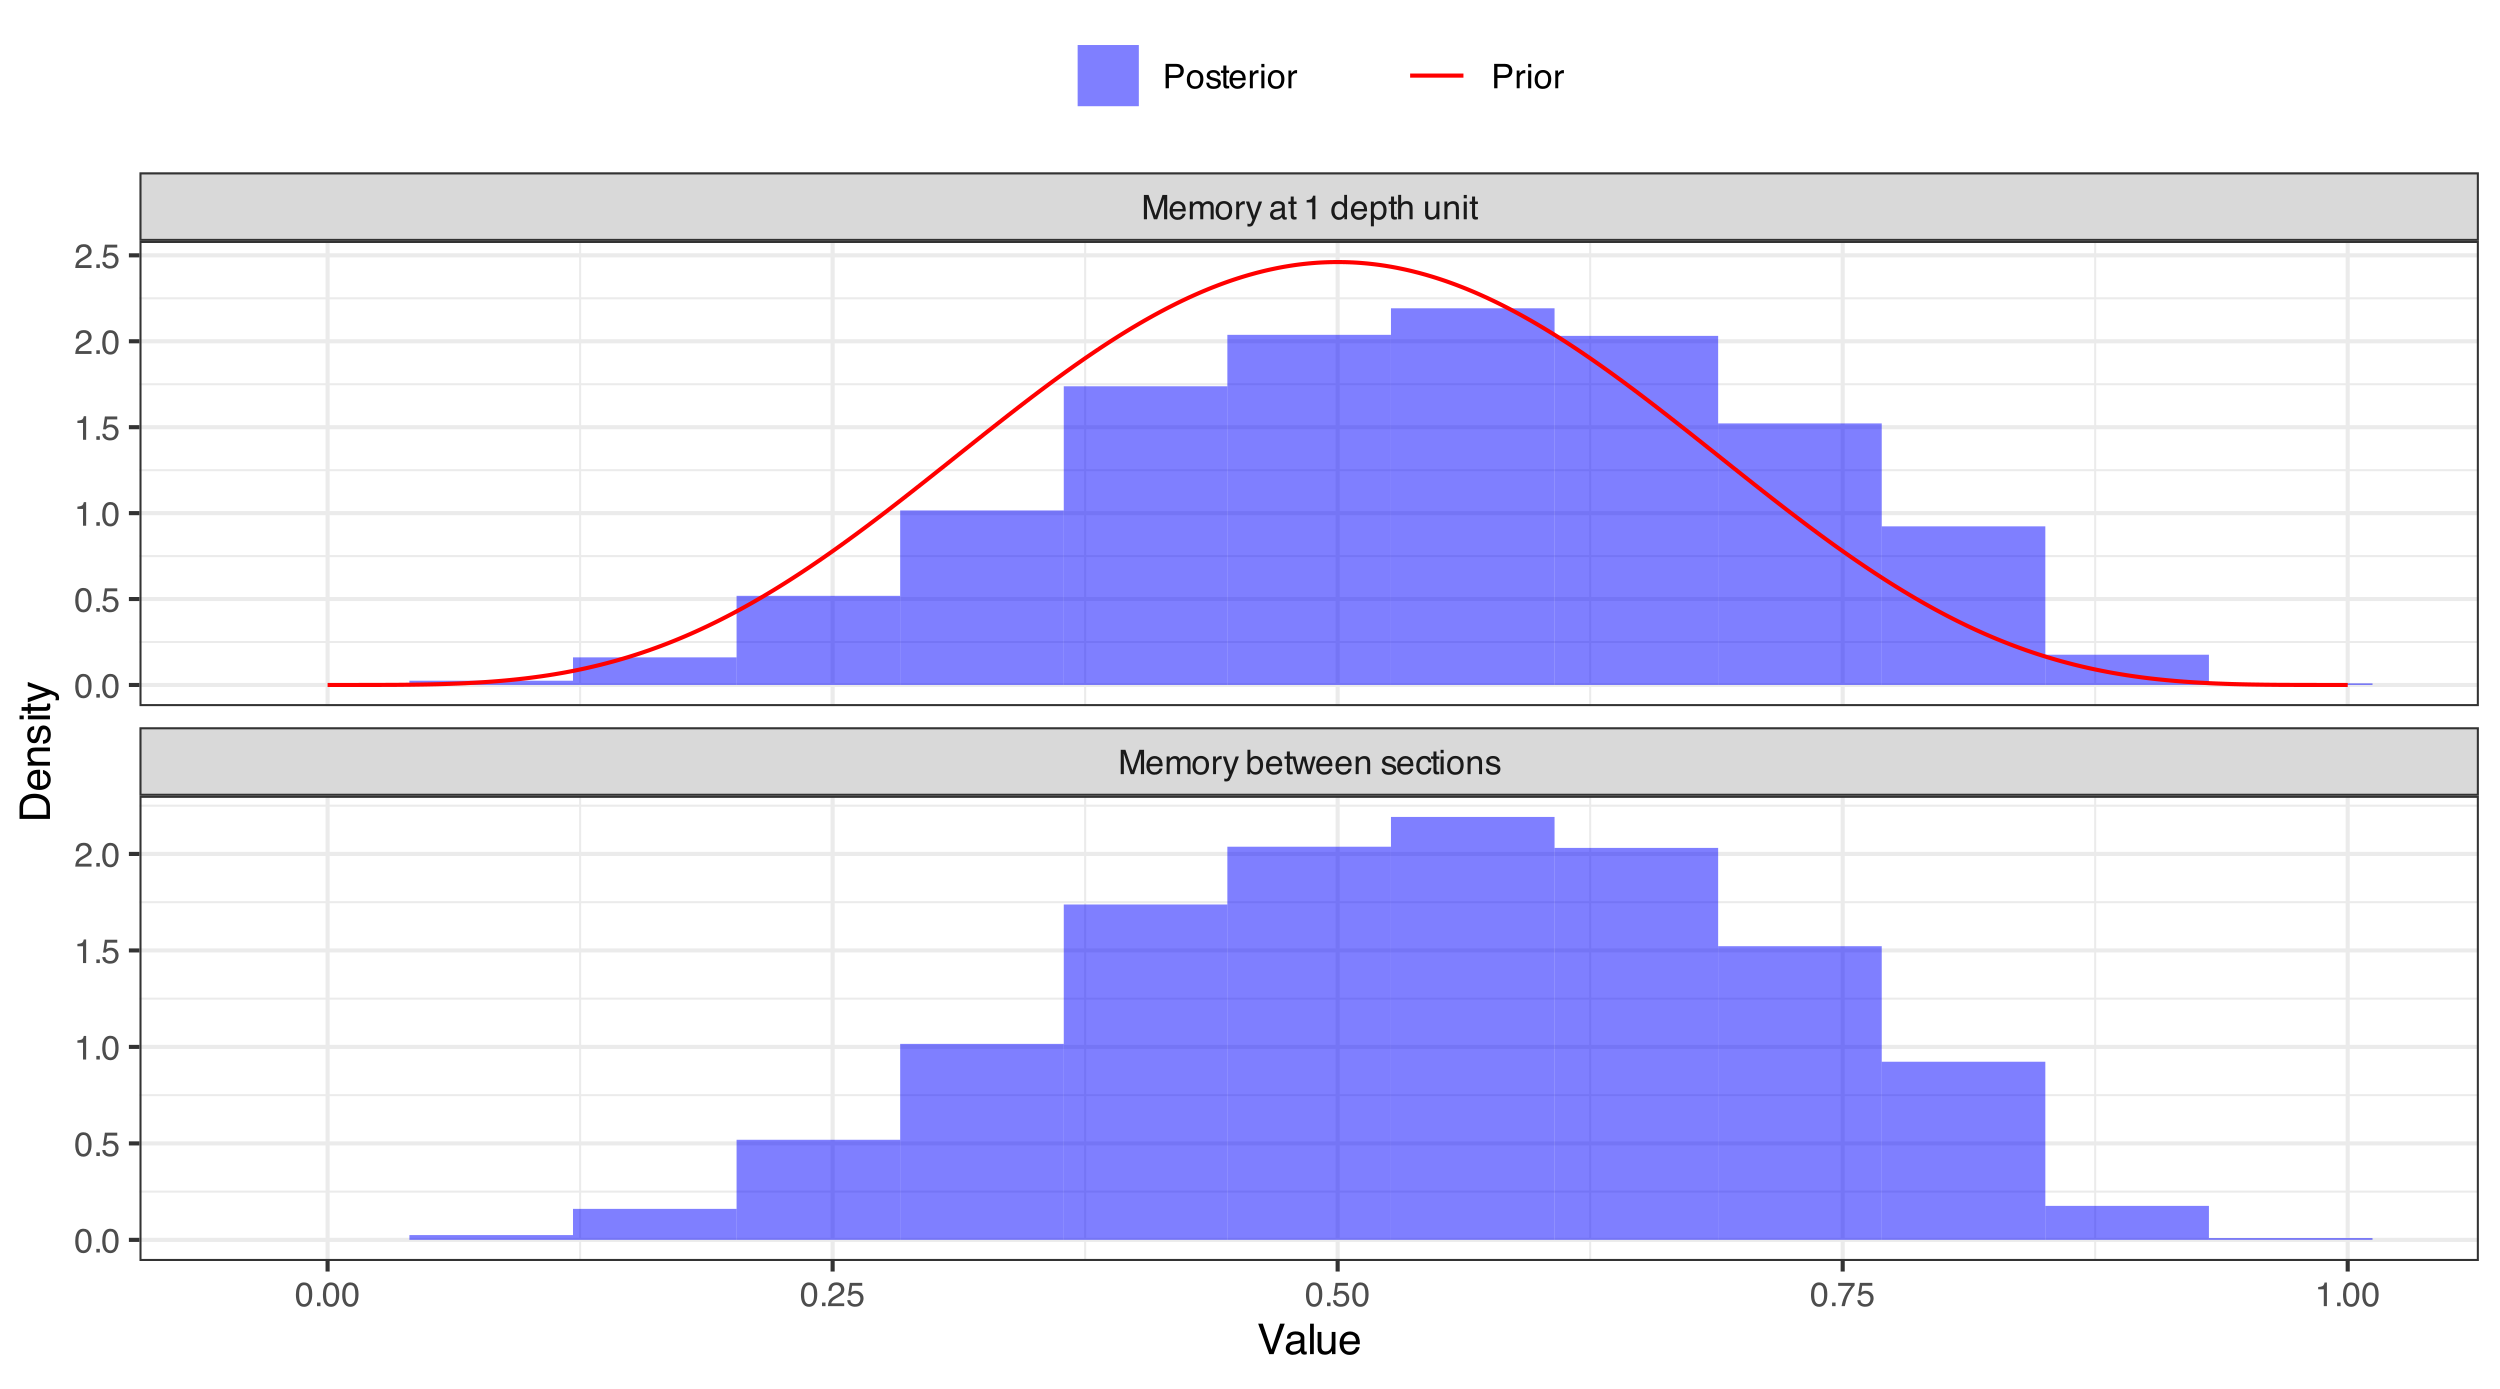 <?xml version="1.0" encoding="UTF-8"?>
<svg xmlns="http://www.w3.org/2000/svg" xmlns:xlink="http://www.w3.org/1999/xlink" width="648" height="360" viewBox="0 0 648 360">
<defs>
<g>
<g id="glyph-0-0">
<path d="M 0.281 0 L 0.281 -6.312 L 5.297 -6.312 L 5.297 0 Z M 4.5 -0.797 L 4.5 -5.516 L 1.078 -5.516 L 1.078 -0.797 Z M 4.5 -0.797 "/>
</g>
<g id="glyph-0-1">
<path d="M 0.656 -6.312 L 1.875 -6.312 L 3.688 -0.969 L 5.484 -6.312 L 6.703 -6.312 L 6.703 0 L 5.891 0 L 5.891 -3.719 C 5.891 -3.852 5.891 -4.066 5.891 -4.359 C 5.898 -4.66 5.906 -4.984 5.906 -5.328 L 4.109 0 L 3.25 0 L 1.438 -5.328 L 1.438 -5.125 C 1.438 -4.969 1.441 -4.734 1.453 -4.422 C 1.461 -4.109 1.469 -3.875 1.469 -3.719 L 1.469 0 L 0.656 0 Z M 0.656 -6.312 "/>
</g>
<g id="glyph-0-2">
<path d="M 2.484 -4.703 C 2.805 -4.703 3.117 -4.625 3.422 -4.469 C 3.734 -4.32 3.969 -4.125 4.125 -3.875 C 4.281 -3.645 4.383 -3.375 4.438 -3.062 C 4.488 -2.852 4.516 -2.516 4.516 -2.047 L 1.141 -2.047 C 1.148 -1.586 1.258 -1.211 1.469 -0.922 C 1.676 -0.641 1.992 -0.5 2.422 -0.5 C 2.828 -0.5 3.148 -0.633 3.391 -0.906 C 3.523 -1.062 3.625 -1.238 3.688 -1.438 L 4.453 -1.438 C 4.43 -1.27 4.363 -1.082 4.25 -0.875 C 4.133 -0.664 4.004 -0.5 3.859 -0.375 C 3.629 -0.145 3.344 0.008 3 0.094 C 2.812 0.133 2.598 0.156 2.359 0.156 C 1.785 0.156 1.301 -0.051 0.906 -0.469 C 0.508 -0.883 0.312 -1.469 0.312 -2.219 C 0.312 -2.945 0.508 -3.539 0.906 -4 C 1.312 -4.469 1.836 -4.703 2.484 -4.703 Z M 3.719 -2.672 C 3.688 -3.004 3.613 -3.27 3.5 -3.469 C 3.281 -3.844 2.926 -4.031 2.438 -4.031 C 2.082 -4.031 1.785 -3.898 1.547 -3.641 C 1.305 -3.391 1.176 -3.066 1.156 -2.672 Z M 2.406 -4.719 Z M 2.406 -4.719 "/>
</g>
<g id="glyph-0-3">
<path d="M 0.562 -4.594 L 1.328 -4.594 L 1.328 -3.953 C 1.516 -4.172 1.68 -4.332 1.828 -4.438 C 2.086 -4.613 2.379 -4.703 2.703 -4.703 C 3.066 -4.703 3.359 -4.613 3.578 -4.438 C 3.703 -4.332 3.816 -4.18 3.922 -3.984 C 4.098 -4.223 4.301 -4.398 4.531 -4.516 C 4.758 -4.641 5.02 -4.703 5.312 -4.703 C 5.926 -4.703 6.348 -4.477 6.578 -4.031 C 6.691 -3.789 6.75 -3.469 6.75 -3.062 L 6.75 0 L 5.953 0 L 5.953 -3.203 C 5.953 -3.504 5.875 -3.711 5.719 -3.828 C 5.57 -3.941 5.383 -4 5.156 -4 C 4.852 -4 4.594 -3.895 4.375 -3.688 C 4.156 -3.488 4.047 -3.148 4.047 -2.672 L 4.047 0 L 3.266 0 L 3.266 -3 C 3.266 -3.312 3.227 -3.539 3.156 -3.688 C 3.039 -3.895 2.82 -4 2.5 -4 C 2.207 -4 1.941 -3.883 1.703 -3.656 C 1.461 -3.438 1.344 -3.031 1.344 -2.438 L 1.344 0 L 0.562 0 Z M 0.562 -4.594 "/>
</g>
<g id="glyph-0-4">
<path d="M 2.391 -0.5 C 2.898 -0.5 3.25 -0.691 3.438 -1.078 C 3.633 -1.461 3.734 -1.895 3.734 -2.375 C 3.734 -2.801 3.664 -3.148 3.531 -3.422 C 3.312 -3.848 2.938 -4.062 2.406 -4.062 C 1.926 -4.062 1.578 -3.879 1.359 -3.516 C 1.148 -3.16 1.047 -2.727 1.047 -2.219 C 1.047 -1.727 1.148 -1.316 1.359 -0.984 C 1.578 -0.66 1.922 -0.5 2.391 -0.5 Z M 2.422 -4.734 C 3.016 -4.734 3.516 -4.535 3.922 -4.141 C 4.336 -3.742 4.547 -3.16 4.547 -2.391 C 4.547 -1.648 4.363 -1.035 4 -0.547 C 3.633 -0.066 3.07 0.172 2.312 0.172 C 1.688 0.172 1.188 -0.039 0.812 -0.469 C 0.438 -0.895 0.25 -1.473 0.25 -2.203 C 0.25 -2.973 0.445 -3.586 0.844 -4.047 C 1.238 -4.504 1.766 -4.734 2.422 -4.734 Z M 2.391 -4.719 Z M 2.391 -4.719 "/>
</g>
<g id="glyph-0-5">
<path d="M 0.594 -4.594 L 1.328 -4.594 L 1.328 -3.812 C 1.379 -3.957 1.523 -4.141 1.766 -4.359 C 2.004 -4.586 2.273 -4.703 2.578 -4.703 C 2.586 -4.703 2.609 -4.695 2.641 -4.688 C 2.68 -4.688 2.742 -4.688 2.828 -4.688 L 2.828 -3.859 C 2.773 -3.867 2.727 -3.875 2.688 -3.875 C 2.656 -3.883 2.617 -3.891 2.578 -3.891 C 2.18 -3.891 1.879 -3.766 1.672 -3.516 C 1.461 -3.266 1.359 -2.973 1.359 -2.641 L 1.359 0 L 0.594 0 Z M 0.594 -4.594 "/>
</g>
<g id="glyph-0-6">
<path d="M 3.438 -4.594 L 4.297 -4.594 C 4.18 -4.301 3.938 -3.629 3.562 -2.578 C 3.289 -1.785 3.055 -1.145 2.859 -0.656 C 2.41 0.52 2.094 1.238 1.906 1.5 C 1.727 1.758 1.414 1.891 0.969 1.891 C 0.863 1.891 0.781 1.883 0.719 1.875 C 0.664 1.863 0.594 1.848 0.5 1.828 L 0.5 1.125 C 0.633 1.156 0.734 1.176 0.797 1.188 C 0.859 1.195 0.91 1.203 0.953 1.203 C 1.098 1.203 1.203 1.176 1.266 1.125 C 1.336 1.082 1.395 1.023 1.438 0.953 C 1.457 0.93 1.508 0.812 1.594 0.594 C 1.688 0.383 1.754 0.234 1.797 0.141 L 0.094 -4.594 L 0.969 -4.594 L 2.203 -0.859 Z M 2.188 -4.719 Z M 2.188 -4.719 "/>
</g>
<g id="glyph-0-7">
</g>
<g id="glyph-0-8">
<path d="M 0.5 -6.328 L 1.266 -6.328 L 1.266 -4.047 C 1.43 -4.266 1.629 -4.43 1.859 -4.547 C 2.098 -4.66 2.352 -4.719 2.625 -4.719 C 3.195 -4.719 3.66 -4.52 4.016 -4.125 C 4.379 -3.738 4.562 -3.16 4.562 -2.391 C 4.562 -1.66 4.383 -1.055 4.031 -0.578 C 3.676 -0.098 3.188 0.141 2.562 0.141 C 2.219 0.141 1.922 0.055 1.672 -0.109 C 1.535 -0.203 1.383 -0.363 1.219 -0.594 L 1.219 0 L 0.5 0 Z M 2.516 -0.531 C 2.93 -0.531 3.242 -0.695 3.453 -1.031 C 3.66 -1.363 3.766 -1.801 3.766 -2.344 C 3.766 -2.832 3.66 -3.234 3.453 -3.547 C 3.242 -3.867 2.938 -4.031 2.531 -4.031 C 2.188 -4.031 1.879 -3.898 1.609 -3.641 C 1.348 -3.379 1.219 -2.945 1.219 -2.344 C 1.219 -1.914 1.27 -1.566 1.375 -1.297 C 1.582 -0.785 1.961 -0.531 2.516 -0.531 Z M 2.516 -0.531 "/>
</g>
<g id="glyph-0-9">
<path d="M 0.719 -5.891 L 1.5 -5.891 L 1.5 -4.594 L 2.234 -4.594 L 2.234 -3.969 L 1.5 -3.969 L 1.5 -0.969 C 1.5 -0.801 1.555 -0.691 1.672 -0.641 C 1.723 -0.609 1.82 -0.594 1.969 -0.594 C 2 -0.594 2.035 -0.594 2.078 -0.594 C 2.129 -0.594 2.18 -0.598 2.234 -0.609 L 2.234 0 C 2.148 0.02 2.055 0.035 1.953 0.047 C 1.859 0.066 1.758 0.078 1.656 0.078 C 1.289 0.078 1.039 -0.016 0.906 -0.203 C 0.781 -0.391 0.719 -0.629 0.719 -0.922 L 0.719 -3.969 L 0.094 -3.969 L 0.094 -4.594 L 0.719 -4.594 Z M 0.719 -5.891 "/>
</g>
<g id="glyph-0-10">
<path d="M 0.922 -4.594 L 1.812 -0.969 L 2.703 -4.594 L 3.578 -4.594 L 4.469 -1 L 5.422 -4.594 L 6.188 -4.594 L 4.859 0 L 4.047 0 L 3.109 -3.562 L 2.203 0 L 1.406 0 L 0.078 -4.594 Z M 0.922 -4.594 "/>
</g>
<g id="glyph-0-11">
<path d="M 0.562 -4.594 L 1.297 -4.594 L 1.297 -3.953 C 1.516 -4.211 1.742 -4.398 1.984 -4.516 C 2.234 -4.641 2.508 -4.703 2.812 -4.703 C 3.457 -4.703 3.895 -4.473 4.125 -4.016 C 4.25 -3.766 4.312 -3.41 4.312 -2.953 L 4.312 0 L 3.531 0 L 3.531 -2.906 C 3.531 -3.176 3.488 -3.398 3.406 -3.578 C 3.27 -3.859 3.02 -4 2.656 -4 C 2.477 -4 2.328 -3.984 2.203 -3.953 C 1.992 -3.891 1.812 -3.766 1.656 -3.578 C 1.52 -3.422 1.43 -3.258 1.391 -3.094 C 1.359 -2.938 1.344 -2.707 1.344 -2.406 L 1.344 0 L 0.562 0 Z M 2.391 -4.719 Z M 2.391 -4.719 "/>
</g>
<g id="glyph-0-12">
<path d="M 1.031 -1.438 C 1.051 -1.188 1.113 -0.988 1.219 -0.844 C 1.414 -0.602 1.754 -0.484 2.234 -0.484 C 2.516 -0.484 2.766 -0.539 2.984 -0.656 C 3.203 -0.781 3.312 -0.973 3.312 -1.234 C 3.312 -1.43 3.223 -1.582 3.047 -1.688 C 2.941 -1.75 2.723 -1.82 2.391 -1.906 L 1.781 -2.062 C 1.383 -2.164 1.094 -2.273 0.906 -2.391 C 0.57 -2.598 0.406 -2.891 0.406 -3.266 C 0.406 -3.691 0.562 -4.039 0.875 -4.312 C 1.195 -4.582 1.617 -4.719 2.141 -4.719 C 2.836 -4.719 3.336 -4.516 3.641 -4.109 C 3.836 -3.848 3.93 -3.57 3.922 -3.281 L 3.203 -3.281 C 3.18 -3.457 3.117 -3.613 3.016 -3.75 C 2.836 -3.957 2.531 -4.062 2.094 -4.062 C 1.801 -4.062 1.578 -4.004 1.422 -3.891 C 1.273 -3.773 1.203 -3.629 1.203 -3.453 C 1.203 -3.254 1.301 -3.094 1.5 -2.969 C 1.613 -2.895 1.781 -2.832 2 -2.781 L 2.516 -2.656 C 3.066 -2.52 3.438 -2.391 3.625 -2.266 C 3.926 -2.066 4.078 -1.754 4.078 -1.328 C 4.078 -0.922 3.922 -0.566 3.609 -0.266 C 3.305 0.023 2.832 0.172 2.188 0.172 C 1.508 0.172 1.023 0.02 0.734 -0.281 C 0.453 -0.594 0.301 -0.977 0.281 -1.438 Z M 2.172 -4.719 Z M 2.172 -4.719 "/>
</g>
<g id="glyph-0-13">
<path d="M 2.344 -4.734 C 2.863 -4.734 3.285 -4.609 3.609 -4.359 C 3.93 -4.109 4.125 -3.672 4.188 -3.047 L 3.438 -3.047 C 3.395 -3.336 3.289 -3.578 3.125 -3.766 C 2.957 -3.953 2.695 -4.047 2.344 -4.047 C 1.852 -4.047 1.5 -3.801 1.281 -3.312 C 1.145 -3.008 1.078 -2.629 1.078 -2.172 C 1.078 -1.703 1.172 -1.312 1.359 -1 C 1.555 -0.688 1.867 -0.531 2.297 -0.531 C 2.609 -0.531 2.859 -0.625 3.047 -0.812 C 3.234 -1.008 3.363 -1.281 3.438 -1.625 L 4.188 -1.625 C 4.102 -1.02 3.891 -0.57 3.547 -0.281 C 3.203 0 2.766 0.141 2.234 0.141 C 1.629 0.141 1.145 -0.078 0.781 -0.516 C 0.426 -0.961 0.25 -1.516 0.25 -2.172 C 0.25 -2.984 0.445 -3.613 0.844 -4.062 C 1.238 -4.508 1.738 -4.734 2.344 -4.734 Z M 2.219 -4.719 Z M 2.219 -4.719 "/>
</g>
<g id="glyph-0-14">
<path d="M 0.562 -4.578 L 1.359 -4.578 L 1.359 0 L 0.562 0 Z M 0.562 -6.312 L 1.359 -6.312 L 1.359 -5.438 L 0.562 -5.438 Z M 0.562 -6.312 "/>
</g>
<g id="glyph-0-15">
<path d="M 1.156 -1.219 C 1.156 -1 1.238 -0.82 1.406 -0.688 C 1.57 -0.562 1.766 -0.5 1.984 -0.5 C 2.254 -0.5 2.52 -0.562 2.781 -0.688 C 3.207 -0.895 3.422 -1.238 3.422 -1.719 L 3.422 -2.344 C 3.328 -2.281 3.203 -2.227 3.047 -2.188 C 2.898 -2.145 2.754 -2.117 2.609 -2.109 L 2.141 -2.047 C 1.867 -2.004 1.66 -1.945 1.516 -1.875 C 1.273 -1.738 1.156 -1.52 1.156 -1.219 Z M 3.031 -2.781 C 3.207 -2.812 3.328 -2.891 3.391 -3.016 C 3.422 -3.078 3.438 -3.176 3.438 -3.312 C 3.438 -3.57 3.344 -3.758 3.156 -3.875 C 2.969 -4 2.703 -4.062 2.359 -4.062 C 1.953 -4.062 1.664 -3.953 1.5 -3.734 C 1.406 -3.609 1.344 -3.43 1.312 -3.203 L 0.594 -3.203 C 0.602 -3.766 0.785 -4.156 1.141 -4.375 C 1.492 -4.602 1.906 -4.719 2.375 -4.719 C 2.914 -4.719 3.352 -4.613 3.688 -4.406 C 4.02 -4.195 4.188 -3.875 4.188 -3.438 L 4.188 -0.797 C 4.188 -0.711 4.203 -0.645 4.234 -0.594 C 4.273 -0.551 4.348 -0.531 4.453 -0.531 C 4.484 -0.531 4.52 -0.531 4.562 -0.531 C 4.602 -0.531 4.648 -0.535 4.703 -0.547 L 4.703 0.016 C 4.578 0.055 4.484 0.078 4.422 0.078 C 4.359 0.086 4.273 0.094 4.172 0.094 C 3.898 0.094 3.707 0 3.594 -0.188 C 3.531 -0.281 3.484 -0.422 3.453 -0.609 C 3.297 -0.398 3.07 -0.219 2.781 -0.062 C 2.488 0.082 2.16 0.156 1.797 0.156 C 1.367 0.156 1.02 0.023 0.75 -0.234 C 0.488 -0.492 0.359 -0.816 0.359 -1.203 C 0.359 -1.629 0.488 -1.957 0.75 -2.188 C 1.02 -2.426 1.367 -2.578 1.797 -2.641 Z M 2.391 -4.719 Z M 2.391 -4.719 "/>
</g>
<g id="glyph-0-16">
<path d="M 0.844 -4.359 L 0.844 -4.953 C 1.395 -5.004 1.781 -5.094 2 -5.219 C 2.227 -5.344 2.395 -5.645 2.5 -6.125 L 3.109 -6.125 L 3.109 0 L 2.297 0 L 2.297 -4.359 Z M 0.844 -4.359 "/>
</g>
<g id="glyph-0-17">
<path d="M 1.062 -2.25 C 1.062 -1.75 1.164 -1.332 1.375 -1 C 1.582 -0.676 1.914 -0.516 2.375 -0.516 C 2.727 -0.516 3.02 -0.664 3.25 -0.969 C 3.488 -1.281 3.609 -1.723 3.609 -2.297 C 3.609 -2.879 3.488 -3.305 3.25 -3.578 C 3.008 -3.859 2.711 -4 2.359 -4 C 1.973 -4 1.66 -3.848 1.422 -3.547 C 1.18 -3.254 1.062 -2.82 1.062 -2.25 Z M 2.219 -4.688 C 2.57 -4.688 2.867 -4.609 3.109 -4.453 C 3.242 -4.367 3.398 -4.219 3.578 -4 L 3.578 -6.328 L 4.312 -6.328 L 4.312 0 L 3.625 0 L 3.625 -0.641 C 3.438 -0.359 3.219 -0.156 2.969 -0.031 C 2.727 0.094 2.453 0.156 2.141 0.156 C 1.617 0.156 1.172 -0.055 0.797 -0.484 C 0.422 -0.91 0.234 -1.484 0.234 -2.203 C 0.234 -2.867 0.406 -3.445 0.75 -3.938 C 1.094 -4.438 1.582 -4.688 2.219 -4.688 Z M 2.219 -4.688 "/>
</g>
<g id="glyph-0-18">
<path d="M 2.516 -0.516 C 2.867 -0.516 3.164 -0.664 3.406 -0.969 C 3.645 -1.27 3.766 -1.723 3.766 -2.328 C 3.766 -2.691 3.711 -3.004 3.609 -3.266 C 3.41 -3.773 3.047 -4.031 2.516 -4.031 C 1.973 -4.031 1.602 -3.766 1.406 -3.234 C 1.301 -2.941 1.25 -2.578 1.25 -2.141 C 1.25 -1.785 1.301 -1.484 1.406 -1.234 C 1.602 -0.754 1.973 -0.516 2.516 -0.516 Z M 0.5 -4.578 L 1.266 -4.578 L 1.266 -3.969 C 1.41 -4.176 1.578 -4.336 1.766 -4.453 C 2.023 -4.629 2.332 -4.719 2.688 -4.719 C 3.207 -4.719 3.648 -4.516 4.016 -4.109 C 4.379 -3.711 4.562 -3.145 4.562 -2.406 C 4.562 -1.395 4.297 -0.676 3.766 -0.25 C 3.43 0.02 3.047 0.156 2.609 0.156 C 2.266 0.156 1.973 0.078 1.734 -0.078 C 1.598 -0.16 1.445 -0.305 1.281 -0.516 L 1.281 1.828 L 0.5 1.828 Z M 0.5 -4.578 "/>
</g>
<g id="glyph-0-19">
<path d="M 0.562 -6.328 L 1.344 -6.328 L 1.344 -3.984 C 1.52 -4.211 1.68 -4.375 1.828 -4.469 C 2.078 -4.633 2.391 -4.719 2.766 -4.719 C 3.43 -4.719 3.883 -4.484 4.125 -4.016 C 4.25 -3.754 4.312 -3.398 4.312 -2.953 L 4.312 0 L 3.516 0 L 3.516 -2.906 C 3.516 -3.238 3.473 -3.484 3.391 -3.641 C 3.254 -3.891 2.992 -4.016 2.609 -4.016 C 2.285 -4.016 1.992 -3.906 1.734 -3.688 C 1.473 -3.469 1.344 -3.051 1.344 -2.438 L 1.344 0 L 0.562 0 Z M 0.562 -6.328 "/>
</g>
<g id="glyph-0-20">
<path d="M 1.344 -4.594 L 1.344 -1.547 C 1.344 -1.305 1.379 -1.113 1.453 -0.969 C 1.586 -0.695 1.844 -0.562 2.219 -0.562 C 2.758 -0.562 3.125 -0.801 3.312 -1.281 C 3.426 -1.539 3.484 -1.895 3.484 -2.344 L 3.484 -4.594 L 4.25 -4.594 L 4.25 0 L 3.516 0 L 3.531 -0.672 C 3.426 -0.504 3.301 -0.359 3.156 -0.234 C 2.863 0.004 2.504 0.125 2.078 0.125 C 1.422 0.125 0.977 -0.094 0.75 -0.531 C 0.613 -0.77 0.547 -1.082 0.547 -1.469 L 0.547 -4.594 Z M 2.406 -4.719 Z M 2.406 -4.719 "/>
</g>
<g id="glyph-0-21">
<path d="M 2.375 -6.156 C 3.176 -6.156 3.754 -5.828 4.109 -5.172 C 4.379 -4.66 4.516 -3.961 4.516 -3.078 C 4.516 -2.242 4.391 -1.555 4.141 -1.016 C 3.785 -0.223 3.195 0.172 2.375 0.172 C 1.633 0.172 1.082 -0.148 0.719 -0.797 C 0.426 -1.328 0.281 -2.047 0.281 -2.953 C 0.281 -3.648 0.367 -4.25 0.547 -4.75 C 0.879 -5.688 1.488 -6.156 2.375 -6.156 Z M 2.375 -0.531 C 2.77 -0.531 3.086 -0.707 3.328 -1.062 C 3.566 -1.426 3.688 -2.086 3.688 -3.047 C 3.688 -3.754 3.598 -4.332 3.422 -4.781 C 3.254 -5.227 2.922 -5.453 2.422 -5.453 C 1.973 -5.453 1.641 -5.238 1.422 -4.812 C 1.211 -4.383 1.109 -3.754 1.109 -2.922 C 1.109 -2.297 1.176 -1.789 1.312 -1.406 C 1.52 -0.82 1.875 -0.531 2.375 -0.531 Z M 2.375 -0.531 "/>
</g>
<g id="glyph-0-22">
<path d="M 0.75 -0.938 L 1.656 -0.938 L 1.656 0 L 0.75 0 Z M 0.75 -0.938 "/>
</g>
<g id="glyph-0-23">
<path d="M 0.281 0 C 0.301 -0.531 0.406 -0.988 0.594 -1.375 C 0.789 -1.77 1.164 -2.129 1.719 -2.453 L 2.547 -2.922 C 2.91 -3.141 3.164 -3.328 3.312 -3.484 C 3.551 -3.711 3.672 -3.984 3.672 -4.297 C 3.672 -4.648 3.562 -4.93 3.344 -5.141 C 3.133 -5.359 2.848 -5.469 2.484 -5.469 C 1.961 -5.469 1.598 -5.266 1.391 -4.859 C 1.285 -4.648 1.227 -4.352 1.219 -3.969 L 0.422 -3.969 C 0.43 -4.5 0.531 -4.938 0.719 -5.281 C 1.051 -5.875 1.645 -6.172 2.5 -6.172 C 3.195 -6.172 3.707 -5.977 4.031 -5.594 C 4.363 -5.219 4.531 -4.797 4.531 -4.328 C 4.531 -3.836 4.352 -3.414 4 -3.062 C 3.801 -2.863 3.441 -2.617 2.922 -2.328 L 2.344 -2 C 2.062 -1.844 1.836 -1.695 1.672 -1.562 C 1.391 -1.312 1.211 -1.035 1.141 -0.734 L 4.5 -0.734 L 4.5 0 Z M 0.281 0 "/>
</g>
<g id="glyph-0-24">
<path d="M 1.094 -1.562 C 1.133 -1.125 1.336 -0.82 1.703 -0.656 C 1.879 -0.57 2.094 -0.531 2.344 -0.531 C 2.801 -0.531 3.141 -0.676 3.359 -0.969 C 3.578 -1.258 3.688 -1.582 3.688 -1.938 C 3.688 -2.363 3.555 -2.691 3.297 -2.922 C 3.035 -3.16 2.719 -3.281 2.344 -3.281 C 2.082 -3.281 1.852 -3.227 1.656 -3.125 C 1.469 -3.02 1.305 -2.879 1.172 -2.703 L 0.5 -2.734 L 0.969 -6.047 L 4.172 -6.047 L 4.172 -5.297 L 1.562 -5.297 L 1.297 -3.594 C 1.43 -3.695 1.566 -3.773 1.703 -3.828 C 1.93 -3.93 2.195 -3.984 2.5 -3.984 C 3.062 -3.984 3.535 -3.801 3.922 -3.438 C 4.316 -3.07 4.516 -2.609 4.516 -2.047 C 4.516 -1.461 4.332 -0.945 3.969 -0.5 C 3.613 -0.062 3.047 0.156 2.266 0.156 C 1.754 0.156 1.305 0.016 0.922 -0.266 C 0.547 -0.547 0.332 -0.977 0.281 -1.562 Z M 1.094 -1.562 "/>
</g>
<g id="glyph-0-25">
<path d="M 4.594 -6.047 L 4.594 -5.375 C 4.395 -5.176 4.129 -4.836 3.797 -4.359 C 3.473 -3.891 3.188 -3.379 2.938 -2.828 C 2.688 -2.297 2.5 -1.812 2.375 -1.375 C 2.289 -1.082 2.18 -0.625 2.047 0 L 1.203 0 C 1.391 -1.176 1.816 -2.344 2.484 -3.5 C 2.879 -4.188 3.289 -4.773 3.719 -5.266 L 0.328 -5.266 L 0.328 -6.047 Z M 4.594 -6.047 "/>
</g>
<g id="glyph-0-26">
<path d="M 0.75 -6.312 L 3.594 -6.312 C 4.156 -6.312 4.609 -6.148 4.953 -5.828 C 5.297 -5.516 5.469 -5.07 5.469 -4.5 C 5.469 -4.008 5.312 -3.582 5 -3.219 C 4.695 -2.852 4.227 -2.672 3.594 -2.672 L 1.609 -2.672 L 1.609 0 L 0.75 0 Z M 4.594 -4.5 C 4.594 -4.957 4.422 -5.27 4.078 -5.438 C 3.891 -5.531 3.633 -5.578 3.312 -5.578 L 1.609 -5.578 L 1.609 -3.391 L 3.312 -3.391 C 3.695 -3.391 4.004 -3.469 4.234 -3.625 C 4.473 -3.789 4.594 -4.082 4.594 -4.5 Z M 4.594 -4.5 "/>
</g>
<g id="glyph-1-0">
<path d="M 0.359 0 L 0.359 -7.891 L 6.625 -7.891 L 6.625 0 Z M 5.625 -0.984 L 5.625 -6.906 L 1.344 -6.906 L 1.344 -0.984 Z M 5.625 -0.984 "/>
</g>
<g id="glyph-1-1">
<path d="M 1.469 -7.891 L 3.734 -1.172 L 5.969 -7.891 L 7.172 -7.891 L 4.281 0 L 3.156 0 L 0.281 -7.891 Z M 1.469 -7.891 "/>
</g>
<g id="glyph-1-2">
<path d="M 1.453 -1.531 C 1.453 -1.25 1.551 -1.023 1.75 -0.859 C 1.957 -0.703 2.203 -0.625 2.484 -0.625 C 2.816 -0.625 3.145 -0.703 3.469 -0.859 C 4.008 -1.117 4.281 -1.551 4.281 -2.156 L 4.281 -2.922 C 4.156 -2.848 4 -2.785 3.812 -2.734 C 3.633 -2.691 3.453 -2.656 3.266 -2.625 L 2.688 -2.562 C 2.332 -2.508 2.066 -2.438 1.891 -2.344 C 1.598 -2.164 1.453 -1.895 1.453 -1.531 Z M 3.797 -3.484 C 4.016 -3.516 4.16 -3.609 4.234 -3.766 C 4.273 -3.848 4.297 -3.973 4.297 -4.141 C 4.297 -4.461 4.176 -4.695 3.938 -4.844 C 3.707 -5 3.375 -5.078 2.938 -5.078 C 2.438 -5.078 2.082 -4.941 1.875 -4.672 C 1.75 -4.516 1.672 -4.289 1.641 -4 L 0.734 -4 C 0.754 -4.707 0.984 -5.195 1.422 -5.469 C 1.867 -5.75 2.383 -5.891 2.969 -5.891 C 3.645 -5.891 4.191 -5.758 4.609 -5.5 C 5.035 -5.25 5.25 -4.848 5.25 -4.297 L 5.25 -0.984 C 5.25 -0.891 5.266 -0.812 5.297 -0.75 C 5.336 -0.688 5.426 -0.656 5.562 -0.656 C 5.602 -0.656 5.648 -0.656 5.703 -0.656 C 5.766 -0.664 5.82 -0.676 5.875 -0.688 L 5.875 0.031 C 5.727 0.07 5.613 0.098 5.531 0.109 C 5.457 0.117 5.352 0.125 5.219 0.125 C 4.883 0.125 4.641 0.004 4.484 -0.234 C 4.41 -0.359 4.359 -0.535 4.328 -0.766 C 4.129 -0.504 3.844 -0.281 3.469 -0.094 C 3.102 0.094 2.695 0.188 2.25 0.188 C 1.719 0.188 1.281 0.023 0.938 -0.297 C 0.602 -0.617 0.438 -1.023 0.438 -1.516 C 0.438 -2.047 0.602 -2.457 0.938 -2.75 C 1.27 -3.039 1.707 -3.223 2.25 -3.297 Z M 2.984 -5.891 Z M 2.984 -5.891 "/>
</g>
<g id="glyph-1-3">
<path d="M 0.734 -7.891 L 1.703 -7.891 L 1.703 0 L 0.734 0 Z M 0.734 -7.891 "/>
</g>
<g id="glyph-1-4">
<path d="M 1.672 -5.75 L 1.672 -1.938 C 1.672 -1.645 1.719 -1.406 1.812 -1.219 C 1.988 -0.875 2.312 -0.703 2.781 -0.703 C 3.445 -0.703 3.906 -1 4.156 -1.594 C 4.281 -1.914 4.344 -2.359 4.344 -2.922 L 4.344 -5.75 L 5.312 -5.75 L 5.312 0 L 4.406 0 L 4.422 -0.844 C 4.297 -0.625 4.141 -0.441 3.953 -0.297 C 3.578 0.004 3.129 0.156 2.609 0.156 C 1.785 0.156 1.223 -0.117 0.922 -0.672 C 0.766 -0.961 0.688 -1.352 0.688 -1.844 L 0.688 -5.75 Z M 3 -5.891 Z M 3 -5.891 "/>
</g>
<g id="glyph-1-5">
<path d="M 3.109 -5.875 C 3.516 -5.875 3.906 -5.781 4.281 -5.594 C 4.664 -5.406 4.961 -5.156 5.172 -4.844 C 5.359 -4.562 5.484 -4.223 5.547 -3.828 C 5.609 -3.566 5.641 -3.145 5.641 -2.562 L 1.422 -2.562 C 1.441 -1.977 1.578 -1.508 1.828 -1.156 C 2.086 -0.812 2.488 -0.641 3.031 -0.641 C 3.539 -0.641 3.945 -0.805 4.25 -1.141 C 4.414 -1.328 4.535 -1.551 4.609 -1.812 L 5.562 -1.812 C 5.531 -1.594 5.441 -1.352 5.297 -1.094 C 5.16 -0.832 5.004 -0.625 4.828 -0.469 C 4.535 -0.176 4.176 0.02 3.75 0.125 C 3.508 0.176 3.242 0.203 2.953 0.203 C 2.234 0.203 1.625 -0.055 1.125 -0.578 C 0.633 -1.098 0.391 -1.828 0.391 -2.766 C 0.391 -3.691 0.641 -4.441 1.141 -5.016 C 1.641 -5.586 2.297 -5.875 3.109 -5.875 Z M 4.641 -3.328 C 4.609 -3.754 4.52 -4.094 4.375 -4.344 C 4.102 -4.801 3.66 -5.031 3.047 -5.031 C 2.598 -5.031 2.223 -4.867 1.922 -4.547 C 1.629 -4.234 1.473 -3.828 1.453 -3.328 Z M 3.016 -5.891 Z M 3.016 -5.891 "/>
</g>
<g id="glyph-2-0">
<path d="M 0 -0.359 L -7.891 -0.359 L -7.891 -6.625 L 0 -6.625 Z M -0.984 -5.625 L -6.906 -5.625 L -6.906 -1.344 L -0.984 -1.344 Z M -0.984 -5.625 "/>
</g>
<g id="glyph-2-1">
<path d="M -0.906 -3.875 C -0.906 -4.227 -0.945 -4.523 -1.031 -4.766 C -1.164 -5.172 -1.43 -5.508 -1.828 -5.781 C -2.148 -5.988 -2.562 -6.141 -3.062 -6.234 C -3.352 -6.285 -3.629 -6.312 -3.891 -6.312 C -4.859 -6.312 -5.613 -6.117 -6.156 -5.734 C -6.695 -5.348 -6.969 -4.723 -6.969 -3.859 L -6.969 -1.953 L -0.906 -1.953 Z M -7.891 -0.891 L -7.891 -4.078 C -7.891 -5.16 -7.504 -6.004 -6.734 -6.609 C -6.035 -7.141 -5.145 -7.406 -4.062 -7.406 C -3.227 -7.406 -2.473 -7.25 -1.797 -6.938 C -0.598 -6.383 0 -5.43 0 -4.078 L 0 -0.891 Z M -7.891 -0.891 "/>
</g>
<g id="glyph-2-2">
<path d="M -5.875 -3.109 C -5.875 -3.516 -5.781 -3.906 -5.594 -4.281 C -5.406 -4.664 -5.156 -4.961 -4.844 -5.172 C -4.562 -5.359 -4.223 -5.484 -3.828 -5.547 C -3.566 -5.609 -3.145 -5.641 -2.562 -5.641 L -2.562 -1.422 C -1.977 -1.441 -1.508 -1.578 -1.156 -1.828 C -0.812 -2.086 -0.641 -2.488 -0.641 -3.031 C -0.641 -3.539 -0.805 -3.945 -1.141 -4.25 C -1.328 -4.414 -1.551 -4.535 -1.812 -4.609 L -1.812 -5.562 C -1.594 -5.531 -1.352 -5.441 -1.094 -5.297 C -0.832 -5.16 -0.625 -5.004 -0.469 -4.828 C -0.176 -4.535 0.02 -4.176 0.125 -3.75 C 0.176 -3.508 0.203 -3.242 0.203 -2.953 C 0.203 -2.234 -0.055 -1.625 -0.578 -1.125 C -1.098 -0.633 -1.828 -0.391 -2.766 -0.391 C -3.691 -0.391 -4.441 -0.641 -5.016 -1.141 C -5.586 -1.641 -5.875 -2.297 -5.875 -3.109 Z M -3.328 -4.641 C -3.754 -4.609 -4.094 -4.52 -4.344 -4.375 C -4.801 -4.102 -5.031 -3.66 -5.031 -3.047 C -5.031 -2.598 -4.867 -2.223 -4.547 -1.922 C -4.234 -1.629 -3.828 -1.473 -3.328 -1.453 Z M -5.891 -3.016 Z M -5.891 -3.016 "/>
</g>
<g id="glyph-2-3">
<path d="M -5.75 -0.703 L -5.75 -1.625 L -4.938 -1.625 C -5.27 -1.895 -5.508 -2.18 -5.656 -2.484 C -5.801 -2.797 -5.875 -3.133 -5.875 -3.5 C -5.875 -4.32 -5.594 -4.875 -5.031 -5.156 C -4.719 -5.312 -4.27 -5.391 -3.688 -5.391 L 0 -5.391 L 0 -4.422 L -3.625 -4.422 C -3.977 -4.422 -4.258 -4.367 -4.469 -4.266 C -4.832 -4.086 -5.016 -3.773 -5.016 -3.328 C -5.016 -3.098 -4.988 -2.91 -4.938 -2.766 C -4.863 -2.492 -4.707 -2.258 -4.469 -2.062 C -4.281 -1.906 -4.082 -1.801 -3.875 -1.75 C -3.676 -1.695 -3.391 -1.672 -3.016 -1.672 L 0 -1.672 L 0 -0.703 Z M -5.891 -2.984 Z M -5.891 -2.984 "/>
</g>
<g id="glyph-2-4">
<path d="M -1.812 -1.281 C -1.488 -1.312 -1.238 -1.395 -1.062 -1.531 C -0.75 -1.77 -0.594 -2.191 -0.594 -2.797 C -0.594 -3.148 -0.672 -3.461 -0.828 -3.734 C -0.984 -4.004 -1.223 -4.141 -1.547 -4.141 C -1.797 -4.141 -1.984 -4.031 -2.109 -3.812 C -2.191 -3.676 -2.285 -3.398 -2.391 -2.984 L -2.578 -2.219 C -2.703 -1.727 -2.836 -1.367 -2.984 -1.141 C -3.254 -0.723 -3.617 -0.516 -4.078 -0.516 C -4.617 -0.516 -5.055 -0.707 -5.391 -1.094 C -5.734 -1.488 -5.906 -2.02 -5.906 -2.688 C -5.906 -3.551 -5.648 -4.176 -5.141 -4.562 C -4.816 -4.801 -4.469 -4.914 -4.094 -4.906 L -4.094 -4 C -4.312 -3.977 -4.508 -3.898 -4.688 -3.766 C -4.945 -3.547 -5.078 -3.16 -5.078 -2.609 C -5.078 -2.242 -5.004 -1.969 -4.859 -1.781 C -4.723 -1.594 -4.539 -1.5 -4.312 -1.5 C -4.062 -1.5 -3.863 -1.625 -3.719 -1.875 C -3.625 -2.008 -3.539 -2.219 -3.469 -2.5 L -3.312 -3.141 C -3.145 -3.836 -2.984 -4.301 -2.828 -4.531 C -2.578 -4.914 -2.191 -5.109 -1.672 -5.109 C -1.148 -5.109 -0.703 -4.91 -0.328 -4.516 C 0.035 -4.129 0.219 -3.539 0.219 -2.75 C 0.219 -1.895 0.023 -1.285 -0.359 -0.922 C -0.754 -0.566 -1.238 -0.379 -1.812 -0.359 Z M -5.891 -2.719 Z M -5.891 -2.719 "/>
</g>
<g id="glyph-2-5">
<path d="M -5.719 -0.703 L -5.719 -1.688 L 0 -1.688 L 0 -0.703 Z M -7.891 -0.703 L -7.891 -1.688 L -6.797 -1.688 L -6.797 -0.703 Z M -7.891 -0.703 "/>
</g>
<g id="glyph-2-6">
<path d="M -7.359 -0.906 L -7.359 -1.875 L -5.75 -1.875 L -5.75 -2.797 L -4.969 -2.797 L -4.969 -1.875 L -1.203 -1.875 C -1.004 -1.875 -0.875 -1.941 -0.812 -2.078 C -0.77 -2.16 -0.75 -2.285 -0.75 -2.453 C -0.75 -2.504 -0.75 -2.555 -0.75 -2.609 C -0.75 -2.66 -0.754 -2.723 -0.766 -2.797 L 0 -2.797 C 0.031 -2.68 0.051 -2.562 0.062 -2.438 C 0.082 -2.32 0.094 -2.195 0.094 -2.062 C 0.094 -1.613 -0.02 -1.305 -0.25 -1.141 C -0.488 -0.984 -0.789 -0.906 -1.156 -0.906 L -4.969 -0.906 L -4.969 -0.125 L -5.75 -0.125 L -5.75 -0.906 Z M -7.359 -0.906 "/>
</g>
<g id="glyph-2-7">
<path d="M -5.75 -4.297 L -5.75 -5.375 C -5.383 -5.238 -4.547 -4.938 -3.234 -4.469 C -2.242 -4.113 -1.438 -3.816 -0.812 -3.578 C 0.656 -3.023 1.551 -2.633 1.875 -2.406 C 2.195 -2.176 2.359 -1.781 2.359 -1.219 C 2.359 -1.082 2.352 -0.977 2.344 -0.906 C 2.332 -0.832 2.312 -0.742 2.281 -0.641 L 1.406 -0.641 C 1.445 -0.805 1.473 -0.926 1.484 -1 C 1.492 -1.07 1.5 -1.141 1.5 -1.203 C 1.5 -1.379 1.469 -1.508 1.406 -1.594 C 1.352 -1.676 1.285 -1.75 1.203 -1.812 C 1.172 -1.82 1.02 -1.883 0.75 -2 C 0.488 -2.113 0.297 -2.191 0.172 -2.234 L -5.75 -0.109 L -5.75 -1.203 L -1.062 -2.75 Z M -5.891 -2.75 Z M -5.891 -2.75 "/>
</g>
</g>
<clipPath id="clip-0">
<path clip-rule="nonzero" d="M 36.152 62.445 L 642.523 62.445 L 642.523 183.023 L 36.152 183.023 Z M 36.152 62.445 "/>
</clipPath>
<clipPath id="clip-1">
<path clip-rule="nonzero" d="M 36.152 166 L 642.523 166 L 642.523 167 L 36.152 167 Z M 36.152 166 "/>
</clipPath>
<clipPath id="clip-2">
<path clip-rule="nonzero" d="M 36.152 143 L 642.523 143 L 642.523 145 L 36.152 145 Z M 36.152 143 "/>
</clipPath>
<clipPath id="clip-3">
<path clip-rule="nonzero" d="M 36.152 121 L 642.523 121 L 642.523 123 L 36.152 123 Z M 36.152 121 "/>
</clipPath>
<clipPath id="clip-4">
<path clip-rule="nonzero" d="M 36.152 99 L 642.523 99 L 642.523 100 L 36.152 100 Z M 36.152 99 "/>
</clipPath>
<clipPath id="clip-5">
<path clip-rule="nonzero" d="M 36.152 77 L 642.523 77 L 642.523 78 L 36.152 78 Z M 36.152 77 "/>
</clipPath>
<clipPath id="clip-6">
<path clip-rule="nonzero" d="M 150 62.445 L 151 62.445 L 151 183.023 L 150 183.023 Z M 150 62.445 "/>
</clipPath>
<clipPath id="clip-7">
<path clip-rule="nonzero" d="M 281 62.445 L 282 62.445 L 282 183.023 L 281 183.023 Z M 281 62.445 "/>
</clipPath>
<clipPath id="clip-8">
<path clip-rule="nonzero" d="M 411 62.445 L 413 62.445 L 413 183.023 L 411 183.023 Z M 411 62.445 "/>
</clipPath>
<clipPath id="clip-9">
<path clip-rule="nonzero" d="M 542 62.445 L 544 62.445 L 544 183.023 L 542 183.023 Z M 542 62.445 "/>
</clipPath>
<clipPath id="clip-10">
<path clip-rule="nonzero" d="M 36.152 177 L 642.523 177 L 642.523 179 L 36.152 179 Z M 36.152 177 "/>
</clipPath>
<clipPath id="clip-11">
<path clip-rule="nonzero" d="M 36.152 154 L 642.523 154 L 642.523 156 L 36.152 156 Z M 36.152 154 "/>
</clipPath>
<clipPath id="clip-12">
<path clip-rule="nonzero" d="M 36.152 132 L 642.523 132 L 642.523 134 L 36.152 134 Z M 36.152 132 "/>
</clipPath>
<clipPath id="clip-13">
<path clip-rule="nonzero" d="M 36.152 110 L 642.523 110 L 642.523 112 L 36.152 112 Z M 36.152 110 "/>
</clipPath>
<clipPath id="clip-14">
<path clip-rule="nonzero" d="M 36.152 87 L 642.523 87 L 642.523 89 L 36.152 89 Z M 36.152 87 "/>
</clipPath>
<clipPath id="clip-15">
<path clip-rule="nonzero" d="M 36.152 65 L 642.523 65 L 642.523 67 L 36.152 67 Z M 36.152 65 "/>
</clipPath>
<clipPath id="clip-16">
<path clip-rule="nonzero" d="M 84 62.445 L 86 62.445 L 86 183.023 L 84 183.023 Z M 84 62.445 "/>
</clipPath>
<clipPath id="clip-17">
<path clip-rule="nonzero" d="M 215 62.445 L 217 62.445 L 217 183.023 L 215 183.023 Z M 215 62.445 "/>
</clipPath>
<clipPath id="clip-18">
<path clip-rule="nonzero" d="M 346 62.445 L 348 62.445 L 348 183.023 L 346 183.023 Z M 346 62.445 "/>
</clipPath>
<clipPath id="clip-19">
<path clip-rule="nonzero" d="M 477 62.445 L 479 62.445 L 479 183.023 L 477 183.023 Z M 477 62.445 "/>
</clipPath>
<clipPath id="clip-20">
<path clip-rule="nonzero" d="M 607 62.445 L 610 62.445 L 610 183.023 L 607 183.023 Z M 607 62.445 "/>
</clipPath>
<clipPath id="clip-21">
<path clip-rule="nonzero" d="M 36.152 62.445 L 642.523 62.445 L 642.523 183.023 L 36.152 183.023 Z M 36.152 62.445 "/>
</clipPath>
<clipPath id="clip-22">
<path clip-rule="nonzero" d="M 36.152 206.27 L 642.523 206.27 L 642.523 326.848 L 36.152 326.848 Z M 36.152 206.27 "/>
</clipPath>
<clipPath id="clip-23">
<path clip-rule="nonzero" d="M 36.152 308 L 642.523 308 L 642.523 310 L 36.152 310 Z M 36.152 308 "/>
</clipPath>
<clipPath id="clip-24">
<path clip-rule="nonzero" d="M 36.152 283 L 642.523 283 L 642.523 285 L 36.152 285 Z M 36.152 283 "/>
</clipPath>
<clipPath id="clip-25">
<path clip-rule="nonzero" d="M 36.152 258 L 642.523 258 L 642.523 260 L 36.152 260 Z M 36.152 258 "/>
</clipPath>
<clipPath id="clip-26">
<path clip-rule="nonzero" d="M 36.152 233 L 642.523 233 L 642.523 235 L 36.152 235 Z M 36.152 233 "/>
</clipPath>
<clipPath id="clip-27">
<path clip-rule="nonzero" d="M 36.152 208 L 642.523 208 L 642.523 210 L 36.152 210 Z M 36.152 208 "/>
</clipPath>
<clipPath id="clip-28">
<path clip-rule="nonzero" d="M 150 206.27 L 151 206.27 L 151 326.848 L 150 326.848 Z M 150 206.27 "/>
</clipPath>
<clipPath id="clip-29">
<path clip-rule="nonzero" d="M 281 206.27 L 282 206.27 L 282 326.848 L 281 326.848 Z M 281 206.27 "/>
</clipPath>
<clipPath id="clip-30">
<path clip-rule="nonzero" d="M 411 206.27 L 413 206.27 L 413 326.848 L 411 326.848 Z M 411 206.27 "/>
</clipPath>
<clipPath id="clip-31">
<path clip-rule="nonzero" d="M 542 206.27 L 544 206.27 L 544 326.848 L 542 326.848 Z M 542 206.27 "/>
</clipPath>
<clipPath id="clip-32">
<path clip-rule="nonzero" d="M 36.152 320 L 642.523 320 L 642.523 322 L 36.152 322 Z M 36.152 320 "/>
</clipPath>
<clipPath id="clip-33">
<path clip-rule="nonzero" d="M 36.152 295 L 642.523 295 L 642.523 297 L 36.152 297 Z M 36.152 295 "/>
</clipPath>
<clipPath id="clip-34">
<path clip-rule="nonzero" d="M 36.152 270 L 642.523 270 L 642.523 272 L 36.152 272 Z M 36.152 270 "/>
</clipPath>
<clipPath id="clip-35">
<path clip-rule="nonzero" d="M 36.152 245 L 642.523 245 L 642.523 247 L 36.152 247 Z M 36.152 245 "/>
</clipPath>
<clipPath id="clip-36">
<path clip-rule="nonzero" d="M 36.152 220 L 642.523 220 L 642.523 222 L 36.152 222 Z M 36.152 220 "/>
</clipPath>
<clipPath id="clip-37">
<path clip-rule="nonzero" d="M 84 206.27 L 86 206.27 L 86 326.848 L 84 326.848 Z M 84 206.27 "/>
</clipPath>
<clipPath id="clip-38">
<path clip-rule="nonzero" d="M 215 206.27 L 217 206.27 L 217 326.848 L 215 326.848 Z M 215 206.27 "/>
</clipPath>
<clipPath id="clip-39">
<path clip-rule="nonzero" d="M 346 206.27 L 348 206.27 L 348 326.848 L 346 326.848 Z M 346 206.27 "/>
</clipPath>
<clipPath id="clip-40">
<path clip-rule="nonzero" d="M 477 206.27 L 479 206.27 L 479 326.848 L 477 326.848 Z M 477 206.27 "/>
</clipPath>
<clipPath id="clip-41">
<path clip-rule="nonzero" d="M 607 206.27 L 610 206.27 L 610 326.848 L 607 326.848 Z M 607 206.27 "/>
</clipPath>
<clipPath id="clip-42">
<path clip-rule="nonzero" d="M 36.152 206.27 L 642.523 206.27 L 642.523 326.848 L 36.152 326.848 Z M 36.152 206.27 "/>
</clipPath>
<clipPath id="clip-43">
<path clip-rule="nonzero" d="M 36.152 188.504 L 642.523 188.504 L 642.523 206.27 L 36.152 206.27 Z M 36.152 188.504 "/>
</clipPath>
<clipPath id="clip-44">
<path clip-rule="nonzero" d="M 36.152 44.676 L 642.523 44.676 L 642.523 62.441 L 36.152 62.441 Z M 36.152 44.676 "/>
</clipPath>
</defs>
<rect x="-64.8" y="-36" width="777.6" height="432" fill="rgb(100%, 100%, 100%)" fill-opacity="1"/>
<rect x="-64.8" y="-36" width="777.6" height="432" fill="rgb(100%, 100%, 100%)" fill-opacity="1"/>
<path fill="none" stroke-width="1.067" stroke-linecap="round" stroke-linejoin="round" stroke="rgb(100%, 100%, 100%)" stroke-opacity="1" stroke-miterlimit="10" d="M 0 360 L 648 360 L 648 0 L 0 0 Z M 0 360 "/>
<g clip-path="url(#clip-0)">
<path fill-rule="nonzero" fill="rgb(100%, 100%, 100%)" fill-opacity="1" d="M 36.152 183.023 L 642.523 183.023 L 642.523 62.445 L 36.152 62.445 Z M 36.152 183.023 "/>
</g>
<g clip-path="url(#clip-1)">
<path fill="none" stroke-width="0.533" stroke-linecap="butt" stroke-linejoin="round" stroke="rgb(92.157%, 92.157%, 92.157%)" stroke-opacity="1" stroke-miterlimit="10" d="M 36.152 166.406 L 642.52 166.406 "/>
</g>
<g clip-path="url(#clip-2)">
<path fill="none" stroke-width="0.533" stroke-linecap="butt" stroke-linejoin="round" stroke="rgb(92.157%, 92.157%, 92.157%)" stroke-opacity="1" stroke-miterlimit="10" d="M 36.152 144.137 L 642.52 144.137 "/>
</g>
<g clip-path="url(#clip-3)">
<path fill="none" stroke-width="0.533" stroke-linecap="butt" stroke-linejoin="round" stroke="rgb(92.157%, 92.157%, 92.157%)" stroke-opacity="1" stroke-miterlimit="10" d="M 36.152 121.863 L 642.52 121.863 "/>
</g>
<g clip-path="url(#clip-4)">
<path fill="none" stroke-width="0.533" stroke-linecap="butt" stroke-linejoin="round" stroke="rgb(92.157%, 92.157%, 92.157%)" stroke-opacity="1" stroke-miterlimit="10" d="M 36.152 99.594 L 642.52 99.594 "/>
</g>
<g clip-path="url(#clip-5)">
<path fill="none" stroke-width="0.533" stroke-linecap="butt" stroke-linejoin="round" stroke="rgb(92.157%, 92.157%, 92.157%)" stroke-opacity="1" stroke-miterlimit="10" d="M 36.152 77.32 L 642.52 77.32 "/>
</g>
<g clip-path="url(#clip-6)">
<path fill="none" stroke-width="0.533" stroke-linecap="butt" stroke-linejoin="round" stroke="rgb(92.157%, 92.157%, 92.157%)" stroke-opacity="1" stroke-miterlimit="10" d="M 150.367 183.023 L 150.367 62.445 "/>
</g>
<g clip-path="url(#clip-7)">
<path fill="none" stroke-width="0.533" stroke-linecap="butt" stroke-linejoin="round" stroke="rgb(92.157%, 92.157%, 92.157%)" stroke-opacity="1" stroke-miterlimit="10" d="M 281.27 183.023 L 281.27 62.445 "/>
</g>
<g clip-path="url(#clip-8)">
<path fill="none" stroke-width="0.533" stroke-linecap="butt" stroke-linejoin="round" stroke="rgb(92.157%, 92.157%, 92.157%)" stroke-opacity="1" stroke-miterlimit="10" d="M 412.172 183.023 L 412.172 62.445 "/>
</g>
<g clip-path="url(#clip-9)">
<path fill="none" stroke-width="0.533" stroke-linecap="butt" stroke-linejoin="round" stroke="rgb(92.157%, 92.157%, 92.157%)" stroke-opacity="1" stroke-miterlimit="10" d="M 543.074 183.023 L 543.074 62.445 "/>
</g>
<g clip-path="url(#clip-10)">
<path fill="none" stroke-width="1.067" stroke-linecap="butt" stroke-linejoin="round" stroke="rgb(92.157%, 92.157%, 92.157%)" stroke-opacity="1" stroke-miterlimit="10" d="M 36.152 177.543 L 642.52 177.543 "/>
</g>
<g clip-path="url(#clip-11)">
<path fill="none" stroke-width="1.067" stroke-linecap="butt" stroke-linejoin="round" stroke="rgb(92.157%, 92.157%, 92.157%)" stroke-opacity="1" stroke-miterlimit="10" d="M 36.152 155.27 L 642.52 155.27 "/>
</g>
<g clip-path="url(#clip-12)">
<path fill="none" stroke-width="1.067" stroke-linecap="butt" stroke-linejoin="round" stroke="rgb(92.157%, 92.157%, 92.157%)" stroke-opacity="1" stroke-miterlimit="10" d="M 36.152 133 L 642.52 133 "/>
</g>
<g clip-path="url(#clip-13)">
<path fill="none" stroke-width="1.067" stroke-linecap="butt" stroke-linejoin="round" stroke="rgb(92.157%, 92.157%, 92.157%)" stroke-opacity="1" stroke-miterlimit="10" d="M 36.152 110.727 L 642.52 110.727 "/>
</g>
<g clip-path="url(#clip-14)">
<path fill="none" stroke-width="1.067" stroke-linecap="butt" stroke-linejoin="round" stroke="rgb(92.157%, 92.157%, 92.157%)" stroke-opacity="1" stroke-miterlimit="10" d="M 36.152 88.457 L 642.52 88.457 "/>
</g>
<g clip-path="url(#clip-15)">
<path fill="none" stroke-width="1.067" stroke-linecap="butt" stroke-linejoin="round" stroke="rgb(92.157%, 92.157%, 92.157%)" stroke-opacity="1" stroke-miterlimit="10" d="M 36.152 66.184 L 642.52 66.184 "/>
</g>
<g clip-path="url(#clip-16)">
<path fill="none" stroke-width="1.067" stroke-linecap="butt" stroke-linejoin="round" stroke="rgb(92.157%, 92.157%, 92.157%)" stroke-opacity="1" stroke-miterlimit="10" d="M 84.914 183.023 L 84.914 62.445 "/>
</g>
<g clip-path="url(#clip-17)">
<path fill="none" stroke-width="1.067" stroke-linecap="butt" stroke-linejoin="round" stroke="rgb(92.157%, 92.157%, 92.157%)" stroke-opacity="1" stroke-miterlimit="10" d="M 215.816 183.023 L 215.816 62.445 "/>
</g>
<g clip-path="url(#clip-18)">
<path fill="none" stroke-width="1.067" stroke-linecap="butt" stroke-linejoin="round" stroke="rgb(92.157%, 92.157%, 92.157%)" stroke-opacity="1" stroke-miterlimit="10" d="M 346.719 183.023 L 346.719 62.445 "/>
</g>
<g clip-path="url(#clip-19)">
<path fill="none" stroke-width="1.067" stroke-linecap="butt" stroke-linejoin="round" stroke="rgb(92.157%, 92.157%, 92.157%)" stroke-opacity="1" stroke-miterlimit="10" d="M 477.625 183.023 L 477.625 62.445 "/>
</g>
<g clip-path="url(#clip-20)">
<path fill="none" stroke-width="1.067" stroke-linecap="butt" stroke-linejoin="round" stroke="rgb(92.157%, 92.157%, 92.157%)" stroke-opacity="1" stroke-miterlimit="10" d="M 608.527 183.023 L 608.527 62.445 "/>
</g>
<path fill-rule="nonzero" fill="rgb(0%, 0%, 100%)" fill-opacity="0.502" d="M 106.117 177.543 L 148.52 177.543 L 148.52 176.441 L 106.117 176.441 Z M 106.117 177.543 "/>
<path fill-rule="nonzero" fill="rgb(0%, 0%, 100%)" fill-opacity="0.502" d="M 148.52 177.543 L 190.922 177.543 L 190.922 170.391 L 148.52 170.391 Z M 148.52 177.543 "/>
<path fill-rule="nonzero" fill="rgb(0%, 0%, 100%)" fill-opacity="0.502" d="M 190.922 177.543 L 233.324 177.543 L 233.324 154.441 L 190.922 154.441 Z M 190.922 177.543 "/>
<path fill-rule="nonzero" fill="rgb(0%, 0%, 100%)" fill-opacity="0.502" d="M 233.328 177.543 L 275.73 177.543 L 275.73 132.305 L 233.328 132.305 Z M 233.328 177.543 "/>
<path fill-rule="nonzero" fill="rgb(0%, 0%, 100%)" fill-opacity="0.502" d="M 275.73 177.543 L 318.133 177.543 L 318.133 100.125 L 275.73 100.125 Z M 275.73 177.543 "/>
<path fill-rule="nonzero" fill="rgb(0%, 0%, 100%)" fill-opacity="0.502" d="M 318.133 177.543 L 360.535 177.543 L 360.535 86.789 L 318.133 86.789 Z M 318.133 177.543 "/>
<path fill-rule="nonzero" fill="rgb(0%, 0%, 100%)" fill-opacity="0.502" d="M 360.539 177.543 L 402.941 177.543 L 402.941 79.91 L 360.539 79.91 Z M 360.539 177.543 "/>
<path fill-rule="nonzero" fill="rgb(0%, 0%, 100%)" fill-opacity="0.502" d="M 402.941 177.543 L 445.344 177.543 L 445.344 87.062 L 402.941 87.062 Z M 402.941 177.543 "/>
<path fill-rule="nonzero" fill="rgb(0%, 0%, 100%)" fill-opacity="0.502" d="M 445.344 177.543 L 487.746 177.543 L 487.746 109.75 L 445.344 109.75 Z M 445.344 177.543 "/>
<path fill-rule="nonzero" fill="rgb(0%, 0%, 100%)" fill-opacity="0.502" d="M 487.746 177.543 L 530.148 177.543 L 530.148 136.43 L 487.746 136.43 Z M 487.746 177.543 "/>
<path fill-rule="nonzero" fill="rgb(0%, 0%, 100%)" fill-opacity="0.502" d="M 530.152 177.543 L 572.555 177.543 L 572.555 169.703 L 530.152 169.703 Z M 530.152 177.543 "/>
<path fill-rule="nonzero" fill="rgb(0%, 0%, 100%)" fill-opacity="0.502" d="M 572.555 177.543 L 614.957 177.543 L 614.957 177.129 L 572.555 177.129 Z M 572.555 177.543 "/>
<path fill="none" stroke-width="1.067" stroke-linecap="butt" stroke-linejoin="round" stroke="rgb(100%, 0%, 0%)" stroke-opacity="1" stroke-miterlimit="10" d="M 84.914 177.543 L 92.777 177.543 L 93.301 177.539 L 95.922 177.539 L 96.445 177.535 L 97.492 177.535 L 98.02 177.531 L 98.543 177.531 L 99.066 177.527 L 99.59 177.527 L 100.113 177.523 L 100.641 177.523 L 102.211 177.512 L 102.734 177.512 L 103.258 177.508 L 103.785 177.5 L 105.355 177.488 L 105.879 177.48 L 106.402 177.477 L 106.93 177.469 L 109.023 177.438 L 109.551 177.43 L 110.074 177.418 L 110.598 177.41 L 112.168 177.375 L 112.695 177.363 L 113.219 177.352 L 113.742 177.336 L 114.266 177.324 L 114.789 177.309 L 115.316 177.293 L 115.84 177.273 L 116.363 177.258 L 117.934 177.199 L 118.461 177.18 L 118.984 177.16 L 120.555 177.09 L 121.082 177.062 L 123.176 176.953 L 123.699 176.922 L 124.227 176.891 L 124.75 176.859 L 126.32 176.754 L 126.844 176.715 L 127.371 176.68 L 127.895 176.637 L 128.418 176.598 L 129.465 176.512 L 129.992 176.469 L 131.039 176.375 L 131.562 176.324 L 132.086 176.277 L 132.609 176.223 L 133.137 176.172 L 134.184 176.062 L 135.23 175.945 L 135.758 175.887 L 136.805 175.762 L 137.852 175.629 L 138.375 175.559 L 138.902 175.492 L 139.426 175.418 L 139.949 175.348 L 140.473 175.273 L 141.52 175.117 L 142.047 175.039 L 142.57 174.957 L 143.094 174.871 L 143.617 174.789 L 144.141 174.699 L 144.668 174.613 L 145.191 174.52 L 145.715 174.43 L 146.238 174.336 L 147.285 174.141 L 147.812 174.039 L 148.859 173.836 L 149.383 173.73 L 149.906 173.621 L 150.434 173.512 L 150.957 173.402 L 151.48 173.289 L 152.527 173.055 L 153.051 172.934 L 153.578 172.812 L 154.102 172.691 L 154.625 172.562 L 155.148 172.438 L 155.672 172.309 L 156.195 172.176 L 156.723 172.039 L 157.246 171.906 L 158.816 171.484 L 159.344 171.34 L 160.391 171.043 L 161.438 170.738 L 161.961 170.582 L 162.488 170.426 L 163.012 170.266 L 164.059 169.938 L 164.582 169.77 L 165.109 169.602 L 166.156 169.258 L 166.68 169.082 L 167.727 168.723 L 168.254 168.543 L 169.824 167.98 L 170.348 167.789 L 170.871 167.594 L 171.398 167.398 L 172.445 167 L 172.969 166.797 L 173.492 166.59 L 174.02 166.383 L 174.543 166.176 L 176.113 165.531 L 176.637 165.312 L 177.164 165.09 L 177.688 164.867 L 178.734 164.414 L 179.258 164.184 L 179.785 163.949 L 180.309 163.715 L 181.355 163.238 L 181.879 162.996 L 182.402 162.75 L 182.93 162.504 L 183.453 162.258 L 185.023 161.496 L 185.551 161.238 L 186.074 160.98 L 186.598 160.715 L 187.121 160.453 L 187.645 160.184 L 188.168 159.918 L 188.695 159.645 L 189.742 159.098 L 190.266 158.82 L 191.312 158.258 L 191.84 157.973 L 192.363 157.688 L 193.41 157.109 L 193.934 156.816 L 194.461 156.52 L 195.508 155.926 L 196.031 155.621 L 196.555 155.32 L 197.078 155.016 L 197.605 154.707 L 198.129 154.398 L 199.176 153.773 L 199.699 153.457 L 200.227 153.141 L 201.273 152.5 L 202.32 151.852 L 202.844 151.523 L 203.371 151.195 L 204.418 150.531 L 205.465 149.859 L 205.988 149.52 L 206.516 149.18 L 207.039 148.84 L 207.562 148.496 L 208.609 147.801 L 209.137 147.453 L 210.184 146.75 L 211.754 145.684 L 212.281 145.324 L 212.805 144.965 L 213.852 144.238 L 214.375 143.871 L 214.902 143.504 L 215.426 143.137 L 216.996 142.023 L 217.52 141.648 L 218.047 141.273 L 219.617 140.137 L 220.664 139.371 L 221.191 138.988 L 221.715 138.605 L 222.238 138.219 L 222.762 137.828 L 223.285 137.441 L 223.812 137.051 L 224.859 136.27 L 226.43 135.086 L 226.957 134.688 L 228.527 133.492 L 229.051 133.09 L 229.578 132.691 L 230.102 132.289 L 230.625 131.883 L 231.148 131.48 L 231.672 131.074 L 232.195 130.672 L 232.723 130.262 L 233.77 129.449 L 235.34 128.219 L 235.867 127.809 L 236.914 126.988 L 237.961 126.16 L 238.488 125.746 L 241.105 123.676 L 241.633 123.258 L 242.156 122.844 L 243.203 122.008 L 243.727 121.594 L 244.254 121.176 L 246.871 119.086 L 247.398 118.668 L 249.492 116.996 L 250.02 116.578 L 250.543 116.164 L 252.637 114.492 L 253.164 114.078 L 253.688 113.66 L 254.211 113.246 L 254.734 112.828 L 255.781 112 L 256.309 111.586 L 257.879 110.344 L 258.402 109.934 L 258.93 109.52 L 261.547 107.469 L 262.074 107.062 L 264.168 105.438 L 264.695 105.035 L 266.266 103.828 L 266.789 103.43 L 267.312 103.027 L 267.84 102.629 L 268.363 102.234 L 268.887 101.836 L 269.41 101.441 L 269.934 101.051 L 270.457 100.656 L 270.984 100.266 L 272.031 99.484 L 273.078 98.711 L 273.605 98.328 L 275.176 97.18 L 276.223 96.422 L 276.75 96.047 L 277.797 95.297 L 278.844 94.555 L 279.371 94.188 L 279.895 93.82 L 281.465 92.73 L 281.988 92.371 L 282.516 92.012 L 283.562 91.301 L 285.133 90.246 L 285.66 89.898 L 286.707 89.211 L 287.754 88.531 L 288.281 88.195 L 288.805 87.859 L 289.852 87.195 L 290.898 86.539 L 291.426 86.215 L 291.949 85.891 L 292.473 85.574 L 292.996 85.254 L 293.52 84.938 L 294.047 84.625 L 295.617 83.699 L 296.141 83.398 L 296.664 83.094 L 297.191 82.797 L 297.715 82.5 L 298.762 81.914 L 299.285 81.625 L 299.809 81.34 L 300.336 81.055 L 300.859 80.773 L 301.906 80.219 L 302.43 79.945 L 302.957 79.672 L 304.004 79.141 L 305.051 78.617 L 305.574 78.359 L 306.102 78.105 L 306.625 77.852 L 308.195 77.113 L 308.723 76.875 L 309.246 76.637 L 309.77 76.402 L 310.816 75.941 L 311.34 75.715 L 311.867 75.492 L 312.914 75.055 L 313.438 74.84 L 313.961 74.629 L 314.484 74.422 L 315.012 74.219 L 315.535 74.016 L 316.059 73.816 L 316.582 73.621 L 317.105 73.43 L 317.633 73.238 L 318.156 73.051 L 318.68 72.867 L 319.203 72.688 L 319.727 72.512 L 320.25 72.34 L 320.777 72.168 L 321.301 72 L 321.824 71.836 L 322.348 71.676 L 322.871 71.52 L 323.398 71.363 L 323.922 71.211 L 325.492 70.777 L 326.016 70.641 L 326.543 70.508 L 327.066 70.375 L 327.59 70.246 L 328.113 70.121 L 328.637 70 L 329.164 69.883 L 329.688 69.77 L 330.734 69.551 L 331.258 69.445 L 331.781 69.344 L 332.309 69.246 L 332.832 69.152 L 333.355 69.062 L 334.402 68.891 L 334.926 68.812 L 335.453 68.734 L 335.977 68.66 L 336.5 68.59 L 337.023 68.523 L 337.547 68.461 L 338.074 68.402 L 339.121 68.293 L 340.168 68.199 L 340.691 68.156 L 341.219 68.117 L 341.742 68.082 L 342.266 68.051 L 342.789 68.023 L 343.312 68 L 343.84 67.977 L 344.887 67.945 L 345.934 67.93 L 346.457 67.926 L 346.984 67.926 L 347.508 67.93 L 348.555 67.945 L 349.602 67.977 L 350.129 68 L 350.652 68.023 L 351.176 68.051 L 351.699 68.082 L 352.223 68.117 L 352.75 68.156 L 353.273 68.199 L 354.32 68.293 L 355.367 68.402 L 355.895 68.461 L 356.418 68.523 L 356.941 68.59 L 357.465 68.66 L 357.988 68.734 L 358.516 68.812 L 359.039 68.891 L 360.086 69.062 L 360.609 69.152 L 361.133 69.246 L 361.66 69.344 L 362.184 69.445 L 362.707 69.551 L 363.754 69.77 L 364.277 69.883 L 364.805 70 L 365.328 70.121 L 365.852 70.246 L 366.375 70.375 L 366.898 70.508 L 367.426 70.641 L 367.949 70.777 L 369.52 71.211 L 370.043 71.363 L 370.57 71.52 L 371.094 71.676 L 371.617 71.836 L 372.141 72 L 372.664 72.168 L 373.191 72.34 L 373.715 72.512 L 374.238 72.688 L 374.762 72.867 L 375.285 73.051 L 375.809 73.238 L 376.336 73.43 L 376.859 73.621 L 377.383 73.816 L 377.906 74.016 L 378.953 74.422 L 379.48 74.629 L 380.004 74.84 L 380.527 75.055 L 381.574 75.492 L 382.102 75.715 L 382.625 75.941 L 383.672 76.402 L 384.195 76.637 L 384.719 76.875 L 385.246 77.113 L 386.816 77.852 L 387.34 78.105 L 387.867 78.359 L 388.391 78.617 L 389.438 79.141 L 390.484 79.672 L 391.012 79.945 L 391.535 80.219 L 392.582 80.773 L 393.105 81.055 L 393.633 81.34 L 394.156 81.625 L 394.68 81.914 L 395.727 82.5 L 396.25 82.797 L 396.777 83.094 L 397.301 83.398 L 397.824 83.699 L 399.395 84.625 L 399.922 84.938 L 400.445 85.254 L 400.969 85.574 L 401.492 85.891 L 402.016 86.215 L 402.543 86.539 L 403.59 87.195 L 404.637 87.859 L 405.16 88.195 L 405.688 88.531 L 406.734 89.211 L 407.781 89.898 L 408.309 90.246 L 409.879 91.301 L 410.926 92.012 L 411.453 92.371 L 411.977 92.73 L 413.547 93.82 L 414.07 94.188 L 414.598 94.555 L 415.645 95.297 L 416.691 96.047 L 417.219 96.422 L 418.266 97.18 L 419.836 98.328 L 420.363 98.711 L 421.41 99.484 L 422.457 100.266 L 422.984 100.656 L 423.508 101.051 L 424.031 101.441 L 424.555 101.836 L 425.078 102.234 L 425.602 102.629 L 426.129 103.027 L 426.652 103.43 L 427.176 103.828 L 428.746 105.035 L 429.273 105.438 L 431.367 107.062 L 431.895 107.469 L 434.512 109.52 L 435.039 109.934 L 435.562 110.344 L 437.133 111.586 L 437.66 112 L 438.707 112.828 L 439.23 113.246 L 439.754 113.66 L 440.277 114.078 L 440.805 114.492 L 442.898 116.164 L 443.422 116.578 L 443.949 116.996 L 446.043 118.668 L 446.57 119.086 L 449.188 121.176 L 449.715 121.594 L 450.238 122.008 L 451.285 122.844 L 451.809 123.258 L 452.336 123.676 L 454.953 125.746 L 455.48 126.16 L 456.527 126.988 L 457.574 127.809 L 458.102 128.219 L 459.672 129.449 L 460.719 130.262 L 461.246 130.672 L 461.77 131.074 L 462.293 131.48 L 462.816 131.883 L 463.34 132.289 L 463.863 132.691 L 464.391 133.09 L 464.914 133.492 L 466.484 134.688 L 467.012 135.086 L 468.582 136.27 L 469.629 137.051 L 470.156 137.441 L 470.68 137.828 L 471.203 138.219 L 471.727 138.605 L 472.25 138.988 L 472.777 139.371 L 473.824 140.137 L 475.395 141.273 L 475.922 141.648 L 476.445 142.023 L 478.016 143.137 L 478.539 143.504 L 479.066 143.871 L 479.59 144.238 L 480.637 144.965 L 481.16 145.324 L 481.688 145.684 L 483.258 146.75 L 484.305 147.453 L 484.832 147.801 L 485.879 148.496 L 486.402 148.84 L 486.926 149.18 L 487.453 149.52 L 487.977 149.859 L 489.023 150.531 L 490.07 151.195 L 490.598 151.523 L 491.121 151.852 L 492.168 152.5 L 493.215 153.141 L 493.742 153.457 L 494.266 153.773 L 495.312 154.398 L 495.836 154.707 L 496.363 155.016 L 496.887 155.32 L 497.41 155.621 L 497.934 155.926 L 498.98 156.52 L 499.508 156.816 L 500.031 157.109 L 501.078 157.688 L 501.602 157.973 L 502.129 158.258 L 503.176 158.82 L 503.699 159.098 L 504.746 159.645 L 505.273 159.918 L 505.797 160.184 L 506.32 160.453 L 506.844 160.715 L 507.367 160.98 L 507.891 161.238 L 508.418 161.496 L 509.988 162.258 L 510.512 162.504 L 511.039 162.75 L 511.562 162.996 L 512.086 163.238 L 513.133 163.715 L 513.656 163.949 L 514.184 164.184 L 514.707 164.414 L 515.754 164.867 L 516.277 165.09 L 516.805 165.312 L 517.328 165.531 L 518.898 166.176 L 519.422 166.383 L 519.949 166.59 L 520.473 166.797 L 520.996 167 L 522.043 167.398 L 522.57 167.594 L 523.094 167.789 L 523.617 167.98 L 525.188 168.543 L 525.715 168.723 L 526.762 169.082 L 527.285 169.258 L 528.332 169.602 L 528.859 169.77 L 529.383 169.938 L 530.43 170.266 L 530.953 170.426 L 531.48 170.582 L 532.004 170.738 L 533.051 171.043 L 534.098 171.34 L 534.625 171.484 L 536.195 171.906 L 536.719 172.039 L 537.246 172.176 L 537.77 172.309 L 538.293 172.438 L 538.816 172.562 L 539.34 172.691 L 539.863 172.812 L 540.391 172.934 L 540.914 173.055 L 541.961 173.289 L 542.484 173.402 L 543.008 173.512 L 543.535 173.621 L 544.059 173.73 L 544.582 173.836 L 545.629 174.039 L 546.156 174.141 L 547.203 174.336 L 547.727 174.43 L 548.25 174.52 L 548.773 174.613 L 549.301 174.699 L 549.824 174.789 L 550.348 174.871 L 550.871 174.957 L 551.395 175.039 L 551.922 175.117 L 552.969 175.273 L 553.492 175.348 L 554.016 175.418 L 554.539 175.492 L 555.066 175.559 L 555.59 175.629 L 556.637 175.762 L 557.684 175.887 L 558.211 175.945 L 559.258 176.062 L 560.305 176.172 L 560.832 176.223 L 561.355 176.277 L 561.879 176.324 L 562.402 176.375 L 563.449 176.469 L 563.977 176.512 L 565.023 176.598 L 565.547 176.637 L 566.07 176.68 L 566.598 176.715 L 567.121 176.754 L 568.691 176.859 L 569.215 176.891 L 569.742 176.922 L 570.266 176.953 L 572.359 177.062 L 572.887 177.09 L 574.457 177.16 L 574.98 177.18 L 575.508 177.199 L 577.078 177.258 L 577.602 177.273 L 578.125 177.293 L 578.652 177.309 L 579.176 177.324 L 579.699 177.336 L 580.223 177.352 L 580.746 177.363 L 581.273 177.375 L 582.844 177.41 L 583.367 177.418 L 583.891 177.43 L 584.418 177.438 L 586.512 177.469 L 587.039 177.477 L 587.562 177.48 L 588.086 177.488 L 589.656 177.5 L 590.184 177.508 L 590.707 177.512 L 591.23 177.512 L 592.801 177.523 L 593.328 177.523 L 593.852 177.527 L 594.375 177.527 L 594.898 177.531 L 595.422 177.531 L 595.949 177.535 L 596.996 177.535 L 597.52 177.539 L 600.141 177.539 L 600.664 177.543 L 608.527 177.543 "/>
<g clip-path="url(#clip-21)">
<path fill="none" stroke-width="1.067" stroke-linecap="round" stroke-linejoin="round" stroke="rgb(20%, 20%, 20%)" stroke-opacity="1" stroke-miterlimit="10" d="M 36.152 183.023 L 642.523 183.023 L 642.523 62.445 L 36.152 62.445 Z M 36.152 183.023 "/>
</g>
<g clip-path="url(#clip-22)">
<path fill-rule="nonzero" fill="rgb(100%, 100%, 100%)" fill-opacity="1" d="M 36.152 326.848 L 642.523 326.848 L 642.523 206.27 L 36.152 206.27 Z M 36.152 326.848 "/>
</g>
<g clip-path="url(#clip-23)">
<path fill="none" stroke-width="0.533" stroke-linecap="butt" stroke-linejoin="round" stroke="rgb(92.157%, 92.157%, 92.157%)" stroke-opacity="1" stroke-miterlimit="10" d="M 36.152 308.867 L 642.52 308.867 "/>
</g>
<g clip-path="url(#clip-24)">
<path fill="none" stroke-width="0.533" stroke-linecap="butt" stroke-linejoin="round" stroke="rgb(92.157%, 92.157%, 92.157%)" stroke-opacity="1" stroke-miterlimit="10" d="M 36.152 283.859 L 642.52 283.859 "/>
</g>
<g clip-path="url(#clip-25)">
<path fill="none" stroke-width="0.533" stroke-linecap="butt" stroke-linejoin="round" stroke="rgb(92.157%, 92.157%, 92.157%)" stroke-opacity="1" stroke-miterlimit="10" d="M 36.152 258.855 L 642.52 258.855 "/>
</g>
<g clip-path="url(#clip-26)">
<path fill="none" stroke-width="0.533" stroke-linecap="butt" stroke-linejoin="round" stroke="rgb(92.157%, 92.157%, 92.157%)" stroke-opacity="1" stroke-miterlimit="10" d="M 36.152 233.848 L 642.52 233.848 "/>
</g>
<g clip-path="url(#clip-27)">
<path fill="none" stroke-width="0.533" stroke-linecap="butt" stroke-linejoin="round" stroke="rgb(92.157%, 92.157%, 92.157%)" stroke-opacity="1" stroke-miterlimit="10" d="M 36.152 208.84 L 642.52 208.84 "/>
</g>
<g clip-path="url(#clip-28)">
<path fill="none" stroke-width="0.533" stroke-linecap="butt" stroke-linejoin="round" stroke="rgb(92.157%, 92.157%, 92.157%)" stroke-opacity="1" stroke-miterlimit="10" d="M 150.367 326.848 L 150.367 206.27 "/>
</g>
<g clip-path="url(#clip-29)">
<path fill="none" stroke-width="0.533" stroke-linecap="butt" stroke-linejoin="round" stroke="rgb(92.157%, 92.157%, 92.157%)" stroke-opacity="1" stroke-miterlimit="10" d="M 281.27 326.848 L 281.27 206.27 "/>
</g>
<g clip-path="url(#clip-30)">
<path fill="none" stroke-width="0.533" stroke-linecap="butt" stroke-linejoin="round" stroke="rgb(92.157%, 92.157%, 92.157%)" stroke-opacity="1" stroke-miterlimit="10" d="M 412.172 326.848 L 412.172 206.27 "/>
</g>
<g clip-path="url(#clip-31)">
<path fill="none" stroke-width="0.533" stroke-linecap="butt" stroke-linejoin="round" stroke="rgb(92.157%, 92.157%, 92.157%)" stroke-opacity="1" stroke-miterlimit="10" d="M 543.074 326.848 L 543.074 206.27 "/>
</g>
<g clip-path="url(#clip-32)">
<path fill="none" stroke-width="1.067" stroke-linecap="butt" stroke-linejoin="round" stroke="rgb(92.157%, 92.157%, 92.157%)" stroke-opacity="1" stroke-miterlimit="10" d="M 36.152 321.367 L 642.52 321.367 "/>
</g>
<g clip-path="url(#clip-33)">
<path fill="none" stroke-width="1.067" stroke-linecap="butt" stroke-linejoin="round" stroke="rgb(92.157%, 92.157%, 92.157%)" stroke-opacity="1" stroke-miterlimit="10" d="M 36.152 296.363 L 642.52 296.363 "/>
</g>
<g clip-path="url(#clip-34)">
<path fill="none" stroke-width="1.067" stroke-linecap="butt" stroke-linejoin="round" stroke="rgb(92.157%, 92.157%, 92.157%)" stroke-opacity="1" stroke-miterlimit="10" d="M 36.152 271.355 L 642.52 271.355 "/>
</g>
<g clip-path="url(#clip-35)">
<path fill="none" stroke-width="1.067" stroke-linecap="butt" stroke-linejoin="round" stroke="rgb(92.157%, 92.157%, 92.157%)" stroke-opacity="1" stroke-miterlimit="10" d="M 36.152 246.352 L 642.52 246.352 "/>
</g>
<g clip-path="url(#clip-36)">
<path fill="none" stroke-width="1.067" stroke-linecap="butt" stroke-linejoin="round" stroke="rgb(92.157%, 92.157%, 92.157%)" stroke-opacity="1" stroke-miterlimit="10" d="M 36.152 221.344 L 642.52 221.344 "/>
</g>
<g clip-path="url(#clip-37)">
<path fill="none" stroke-width="1.067" stroke-linecap="butt" stroke-linejoin="round" stroke="rgb(92.157%, 92.157%, 92.157%)" stroke-opacity="1" stroke-miterlimit="10" d="M 84.914 326.848 L 84.914 206.27 "/>
</g>
<g clip-path="url(#clip-38)">
<path fill="none" stroke-width="1.067" stroke-linecap="butt" stroke-linejoin="round" stroke="rgb(92.157%, 92.157%, 92.157%)" stroke-opacity="1" stroke-miterlimit="10" d="M 215.816 326.848 L 215.816 206.27 "/>
</g>
<g clip-path="url(#clip-39)">
<path fill="none" stroke-width="1.067" stroke-linecap="butt" stroke-linejoin="round" stroke="rgb(92.157%, 92.157%, 92.157%)" stroke-opacity="1" stroke-miterlimit="10" d="M 346.719 326.848 L 346.719 206.27 "/>
</g>
<g clip-path="url(#clip-40)">
<path fill="none" stroke-width="1.067" stroke-linecap="butt" stroke-linejoin="round" stroke="rgb(92.157%, 92.157%, 92.157%)" stroke-opacity="1" stroke-miterlimit="10" d="M 477.625 326.848 L 477.625 206.27 "/>
</g>
<g clip-path="url(#clip-41)">
<path fill="none" stroke-width="1.067" stroke-linecap="butt" stroke-linejoin="round" stroke="rgb(92.157%, 92.157%, 92.157%)" stroke-opacity="1" stroke-miterlimit="10" d="M 608.527 326.848 L 608.527 206.27 "/>
</g>
<path fill-rule="nonzero" fill="rgb(0%, 0%, 100%)" fill-opacity="0.502" d="M 106.117 321.367 L 148.52 321.367 L 148.52 320.133 L 106.117 320.133 Z M 106.117 321.367 "/>
<path fill-rule="nonzero" fill="rgb(0%, 0%, 100%)" fill-opacity="0.502" d="M 148.52 321.367 L 190.922 321.367 L 190.922 313.34 L 148.52 313.34 Z M 148.52 321.367 "/>
<path fill-rule="nonzero" fill="rgb(0%, 0%, 100%)" fill-opacity="0.502" d="M 190.922 321.367 L 233.324 321.367 L 233.324 295.43 L 190.922 295.43 Z M 190.922 321.367 "/>
<path fill-rule="nonzero" fill="rgb(0%, 0%, 100%)" fill-opacity="0.502" d="M 233.328 321.367 L 275.73 321.367 L 275.73 270.574 L 233.328 270.574 Z M 233.328 321.367 "/>
<path fill-rule="nonzero" fill="rgb(0%, 0%, 100%)" fill-opacity="0.502" d="M 275.73 321.367 L 318.133 321.367 L 318.133 234.445 L 275.73 234.445 Z M 275.73 321.367 "/>
<path fill-rule="nonzero" fill="rgb(0%, 0%, 100%)" fill-opacity="0.502" d="M 318.133 321.367 L 360.535 321.367 L 360.535 219.469 L 318.133 219.469 Z M 318.133 321.367 "/>
<path fill-rule="nonzero" fill="rgb(0%, 0%, 100%)" fill-opacity="0.502" d="M 360.539 321.367 L 402.941 321.367 L 402.941 211.75 L 360.539 211.75 Z M 360.539 321.367 "/>
<path fill-rule="nonzero" fill="rgb(0%, 0%, 100%)" fill-opacity="0.502" d="M 402.941 321.367 L 445.344 321.367 L 445.344 219.777 L 402.941 219.777 Z M 402.941 321.367 "/>
<path fill-rule="nonzero" fill="rgb(0%, 0%, 100%)" fill-opacity="0.502" d="M 445.344 321.367 L 487.746 321.367 L 487.746 245.254 L 445.344 245.254 Z M 445.344 321.367 "/>
<path fill-rule="nonzero" fill="rgb(0%, 0%, 100%)" fill-opacity="0.502" d="M 487.746 321.367 L 530.148 321.367 L 530.148 275.203 L 487.746 275.203 Z M 487.746 321.367 "/>
<path fill-rule="nonzero" fill="rgb(0%, 0%, 100%)" fill-opacity="0.502" d="M 530.152 321.367 L 572.555 321.367 L 572.555 312.566 L 530.152 312.566 Z M 530.152 321.367 "/>
<path fill-rule="nonzero" fill="rgb(0%, 0%, 100%)" fill-opacity="0.502" d="M 572.555 321.367 L 614.957 321.367 L 614.957 320.902 L 572.555 320.902 Z M 572.555 321.367 "/>
<g clip-path="url(#clip-42)">
<path fill="none" stroke-width="1.067" stroke-linecap="round" stroke-linejoin="round" stroke="rgb(20%, 20%, 20%)" stroke-opacity="1" stroke-miterlimit="10" d="M 36.152 326.848 L 642.523 326.848 L 642.523 206.27 L 36.152 206.27 Z M 36.152 326.848 "/>
</g>
<g clip-path="url(#clip-43)">
<path fill-rule="nonzero" fill="rgb(85.098%, 85.098%, 85.098%)" fill-opacity="1" stroke-width="1.067" stroke-linecap="round" stroke-linejoin="round" stroke="rgb(20%, 20%, 20%)" stroke-opacity="1" stroke-miterlimit="10" d="M 36.152 206.27 L 642.523 206.27 L 642.523 188.504 L 36.152 188.504 Z M 36.152 206.27 "/>
</g>
<g fill="rgb(10.196%, 10.196%, 10.196%)" fill-opacity="1">
<use xlink:href="#glyph-0-1" x="289.836" y="200.663"/>
<use xlink:href="#glyph-0-2" x="296.836" y="200.663"/>
<use xlink:href="#glyph-0-3" x="301.836" y="200.663"/>
<use xlink:href="#glyph-0-4" x="308.836" y="200.663"/>
<use xlink:href="#glyph-0-5" x="313.836" y="200.663"/>
<use xlink:href="#glyph-0-6" x="316.836" y="200.663"/>
<use xlink:href="#glyph-0-7" x="320.836" y="200.663"/>
<use xlink:href="#glyph-0-8" x="322.836" y="200.663"/>
<use xlink:href="#glyph-0-2" x="327.836" y="200.663"/>
<use xlink:href="#glyph-0-9" x="332.836" y="200.663"/>
<use xlink:href="#glyph-0-10" x="334.836" y="200.663"/>
<use xlink:href="#glyph-0-2" x="340.836" y="200.663"/>
<use xlink:href="#glyph-0-2" x="345.836" y="200.663"/>
<use xlink:href="#glyph-0-11" x="350.836" y="200.663"/>
<use xlink:href="#glyph-0-7" x="355.836" y="200.663"/>
<use xlink:href="#glyph-0-12" x="357.836" y="200.663"/>
<use xlink:href="#glyph-0-2" x="361.836" y="200.663"/>
<use xlink:href="#glyph-0-13" x="366.836" y="200.663"/>
<use xlink:href="#glyph-0-9" x="370.836" y="200.663"/>
<use xlink:href="#glyph-0-14" x="372.836" y="200.663"/>
<use xlink:href="#glyph-0-4" x="374.836" y="200.663"/>
<use xlink:href="#glyph-0-11" x="379.836" y="200.663"/>
<use xlink:href="#glyph-0-12" x="384.836" y="200.663"/>
</g>
<g clip-path="url(#clip-44)">
<path fill-rule="nonzero" fill="rgb(85.098%, 85.098%, 85.098%)" fill-opacity="1" stroke-width="1.067" stroke-linecap="round" stroke-linejoin="round" stroke="rgb(20%, 20%, 20%)" stroke-opacity="1" stroke-miterlimit="10" d="M 36.152 62.445 L 642.523 62.445 L 642.523 44.68 L 36.152 44.68 Z M 36.152 62.445 "/>
</g>
<g fill="rgb(10.196%, 10.196%, 10.196%)" fill-opacity="1">
<use xlink:href="#glyph-0-1" x="295.836" y="56.839"/>
<use xlink:href="#glyph-0-2" x="302.836" y="56.839"/>
<use xlink:href="#glyph-0-3" x="307.836" y="56.839"/>
<use xlink:href="#glyph-0-4" x="314.836" y="56.839"/>
<use xlink:href="#glyph-0-5" x="319.836" y="56.839"/>
<use xlink:href="#glyph-0-6" x="322.836" y="56.839"/>
<use xlink:href="#glyph-0-7" x="326.836" y="56.839"/>
<use xlink:href="#glyph-0-15" x="328.836" y="56.839"/>
<use xlink:href="#glyph-0-9" x="333.836" y="56.839"/>
<use xlink:href="#glyph-0-7" x="335.836" y="56.839"/>
<use xlink:href="#glyph-0-16" x="337.836" y="56.839"/>
<use xlink:href="#glyph-0-7" x="342.836" y="56.839"/>
<use xlink:href="#glyph-0-17" x="344.836" y="56.839"/>
<use xlink:href="#glyph-0-2" x="349.836" y="56.839"/>
<use xlink:href="#glyph-0-18" x="354.836" y="56.839"/>
<use xlink:href="#glyph-0-9" x="359.836" y="56.839"/>
<use xlink:href="#glyph-0-19" x="361.836" y="56.839"/>
<use xlink:href="#glyph-0-7" x="366.836" y="56.839"/>
<use xlink:href="#glyph-0-20" x="368.836" y="56.839"/>
<use xlink:href="#glyph-0-11" x="373.836" y="56.839"/>
<use xlink:href="#glyph-0-14" x="378.836" y="56.839"/>
<use xlink:href="#glyph-0-9" x="380.836" y="56.839"/>
</g>
<path fill="none" stroke-width="1.067" stroke-linecap="butt" stroke-linejoin="round" stroke="rgb(20%, 20%, 20%)" stroke-opacity="1" stroke-miterlimit="10" d="M 84.914 329.59 L 84.914 326.848 "/>
<path fill="none" stroke-width="1.067" stroke-linecap="butt" stroke-linejoin="round" stroke="rgb(20%, 20%, 20%)" stroke-opacity="1" stroke-miterlimit="10" d="M 215.816 329.59 L 215.816 326.848 "/>
<path fill="none" stroke-width="1.067" stroke-linecap="butt" stroke-linejoin="round" stroke="rgb(20%, 20%, 20%)" stroke-opacity="1" stroke-miterlimit="10" d="M 346.719 329.59 L 346.719 326.848 "/>
<path fill="none" stroke-width="1.067" stroke-linecap="butt" stroke-linejoin="round" stroke="rgb(20%, 20%, 20%)" stroke-opacity="1" stroke-miterlimit="10" d="M 477.625 329.59 L 477.625 326.848 "/>
<path fill="none" stroke-width="1.067" stroke-linecap="butt" stroke-linejoin="round" stroke="rgb(20%, 20%, 20%)" stroke-opacity="1" stroke-miterlimit="10" d="M 608.527 329.59 L 608.527 326.848 "/>
<g fill="rgb(30.196%, 30.196%, 30.196%)" fill-opacity="1">
<use xlink:href="#glyph-0-21" x="76.414" y="338.558"/>
<use xlink:href="#glyph-0-22" x="81.414" y="338.558"/>
<use xlink:href="#glyph-0-21" x="83.414" y="338.558"/>
<use xlink:href="#glyph-0-21" x="88.414" y="338.558"/>
</g>
<g fill="rgb(30.196%, 30.196%, 30.196%)" fill-opacity="1">
<use xlink:href="#glyph-0-21" x="207.316" y="338.558"/>
<use xlink:href="#glyph-0-22" x="212.316" y="338.558"/>
<use xlink:href="#glyph-0-23" x="214.316" y="338.558"/>
<use xlink:href="#glyph-0-24" x="219.316" y="338.558"/>
</g>
<g fill="rgb(30.196%, 30.196%, 30.196%)" fill-opacity="1">
<use xlink:href="#glyph-0-21" x="338.219" y="338.558"/>
<use xlink:href="#glyph-0-22" x="343.219" y="338.558"/>
<use xlink:href="#glyph-0-24" x="345.219" y="338.558"/>
<use xlink:href="#glyph-0-21" x="350.219" y="338.558"/>
</g>
<g fill="rgb(30.196%, 30.196%, 30.196%)" fill-opacity="1">
<use xlink:href="#glyph-0-21" x="469.125" y="338.558"/>
<use xlink:href="#glyph-0-22" x="474.125" y="338.558"/>
<use xlink:href="#glyph-0-25" x="476.125" y="338.558"/>
<use xlink:href="#glyph-0-24" x="481.125" y="338.558"/>
</g>
<g fill="rgb(30.196%, 30.196%, 30.196%)" fill-opacity="1">
<use xlink:href="#glyph-0-16" x="600.027" y="338.558"/>
<use xlink:href="#glyph-0-22" x="605.027" y="338.558"/>
<use xlink:href="#glyph-0-21" x="607.027" y="338.558"/>
<use xlink:href="#glyph-0-21" x="612.027" y="338.558"/>
</g>
<g fill="rgb(30.196%, 30.196%, 30.196%)" fill-opacity="1">
<use xlink:href="#glyph-0-21" x="19.219" y="180.819"/>
<use xlink:href="#glyph-0-22" x="24.219" y="180.819"/>
<use xlink:href="#glyph-0-21" x="26.219" y="180.819"/>
</g>
<g fill="rgb(30.196%, 30.196%, 30.196%)" fill-opacity="1">
<use xlink:href="#glyph-0-21" x="19.219" y="158.546"/>
<use xlink:href="#glyph-0-22" x="24.219" y="158.546"/>
<use xlink:href="#glyph-0-24" x="26.219" y="158.546"/>
</g>
<g fill="rgb(30.196%, 30.196%, 30.196%)" fill-opacity="1">
<use xlink:href="#glyph-0-16" x="19.219" y="136.276"/>
<use xlink:href="#glyph-0-22" x="24.219" y="136.276"/>
<use xlink:href="#glyph-0-21" x="26.219" y="136.276"/>
</g>
<g fill="rgb(30.196%, 30.196%, 30.196%)" fill-opacity="1">
<use xlink:href="#glyph-0-16" x="19.219" y="114.003"/>
<use xlink:href="#glyph-0-22" x="24.219" y="114.003"/>
<use xlink:href="#glyph-0-24" x="26.219" y="114.003"/>
</g>
<g fill="rgb(30.196%, 30.196%, 30.196%)" fill-opacity="1">
<use xlink:href="#glyph-0-23" x="19.219" y="91.733"/>
<use xlink:href="#glyph-0-22" x="24.219" y="91.733"/>
<use xlink:href="#glyph-0-21" x="26.219" y="91.733"/>
</g>
<g fill="rgb(30.196%, 30.196%, 30.196%)" fill-opacity="1">
<use xlink:href="#glyph-0-23" x="19.219" y="69.46"/>
<use xlink:href="#glyph-0-22" x="24.219" y="69.46"/>
<use xlink:href="#glyph-0-24" x="26.219" y="69.46"/>
</g>
<path fill="none" stroke-width="1.067" stroke-linecap="butt" stroke-linejoin="round" stroke="rgb(20%, 20%, 20%)" stroke-opacity="1" stroke-miterlimit="10" d="M 33.41 177.543 L 36.152 177.543 "/>
<path fill="none" stroke-width="1.067" stroke-linecap="butt" stroke-linejoin="round" stroke="rgb(20%, 20%, 20%)" stroke-opacity="1" stroke-miterlimit="10" d="M 33.41 155.27 L 36.152 155.27 "/>
<path fill="none" stroke-width="1.067" stroke-linecap="butt" stroke-linejoin="round" stroke="rgb(20%, 20%, 20%)" stroke-opacity="1" stroke-miterlimit="10" d="M 33.41 133 L 36.152 133 "/>
<path fill="none" stroke-width="1.067" stroke-linecap="butt" stroke-linejoin="round" stroke="rgb(20%, 20%, 20%)" stroke-opacity="1" stroke-miterlimit="10" d="M 33.41 110.727 L 36.152 110.727 "/>
<path fill="none" stroke-width="1.067" stroke-linecap="butt" stroke-linejoin="round" stroke="rgb(20%, 20%, 20%)" stroke-opacity="1" stroke-miterlimit="10" d="M 33.41 88.457 L 36.152 88.457 "/>
<path fill="none" stroke-width="1.067" stroke-linecap="butt" stroke-linejoin="round" stroke="rgb(20%, 20%, 20%)" stroke-opacity="1" stroke-miterlimit="10" d="M 33.41 66.184 L 36.152 66.184 "/>
<g fill="rgb(30.196%, 30.196%, 30.196%)" fill-opacity="1">
<use xlink:href="#glyph-0-21" x="19.219" y="324.644"/>
<use xlink:href="#glyph-0-22" x="24.219" y="324.644"/>
<use xlink:href="#glyph-0-21" x="26.219" y="324.644"/>
</g>
<g fill="rgb(30.196%, 30.196%, 30.196%)" fill-opacity="1">
<use xlink:href="#glyph-0-21" x="19.219" y="299.64"/>
<use xlink:href="#glyph-0-22" x="24.219" y="299.64"/>
<use xlink:href="#glyph-0-24" x="26.219" y="299.64"/>
</g>
<g fill="rgb(30.196%, 30.196%, 30.196%)" fill-opacity="1">
<use xlink:href="#glyph-0-16" x="19.219" y="274.632"/>
<use xlink:href="#glyph-0-22" x="24.219" y="274.632"/>
<use xlink:href="#glyph-0-21" x="26.219" y="274.632"/>
</g>
<g fill="rgb(30.196%, 30.196%, 30.196%)" fill-opacity="1">
<use xlink:href="#glyph-0-16" x="19.219" y="249.628"/>
<use xlink:href="#glyph-0-22" x="24.219" y="249.628"/>
<use xlink:href="#glyph-0-24" x="26.219" y="249.628"/>
</g>
<g fill="rgb(30.196%, 30.196%, 30.196%)" fill-opacity="1">
<use xlink:href="#glyph-0-23" x="19.219" y="224.62"/>
<use xlink:href="#glyph-0-22" x="24.219" y="224.62"/>
<use xlink:href="#glyph-0-21" x="26.219" y="224.62"/>
</g>
<path fill="none" stroke-width="1.067" stroke-linecap="butt" stroke-linejoin="round" stroke="rgb(20%, 20%, 20%)" stroke-opacity="1" stroke-miterlimit="10" d="M 33.41 321.367 L 36.152 321.367 "/>
<path fill="none" stroke-width="1.067" stroke-linecap="butt" stroke-linejoin="round" stroke="rgb(20%, 20%, 20%)" stroke-opacity="1" stroke-miterlimit="10" d="M 33.41 296.363 L 36.152 296.363 "/>
<path fill="none" stroke-width="1.067" stroke-linecap="butt" stroke-linejoin="round" stroke="rgb(20%, 20%, 20%)" stroke-opacity="1" stroke-miterlimit="10" d="M 33.41 271.355 L 36.152 271.355 "/>
<path fill="none" stroke-width="1.067" stroke-linecap="butt" stroke-linejoin="round" stroke="rgb(20%, 20%, 20%)" stroke-opacity="1" stroke-miterlimit="10" d="M 33.41 246.352 L 36.152 246.352 "/>
<path fill="none" stroke-width="1.067" stroke-linecap="butt" stroke-linejoin="round" stroke="rgb(20%, 20%, 20%)" stroke-opacity="1" stroke-miterlimit="10" d="M 33.41 221.344 L 36.152 221.344 "/>
<g fill="rgb(0%, 0%, 0%)" fill-opacity="1">
<use xlink:href="#glyph-1-1" x="325.836" y="350.99"/>
<use xlink:href="#glyph-1-2" x="332.836" y="350.99"/>
<use xlink:href="#glyph-1-3" x="338.836" y="350.99"/>
<use xlink:href="#glyph-1-4" x="340.836" y="350.99"/>
<use xlink:href="#glyph-1-5" x="346.836" y="350.99"/>
</g>
<g fill="rgb(0%, 0%, 0%)" fill-opacity="1">
<use xlink:href="#glyph-2-1" x="12.951" y="213.148"/>
<use xlink:href="#glyph-2-2" x="12.951" y="205.148"/>
<use xlink:href="#glyph-2-3" x="12.951" y="199.148"/>
<use xlink:href="#glyph-2-4" x="12.951" y="193.148"/>
<use xlink:href="#glyph-2-5" x="12.951" y="187.148"/>
<use xlink:href="#glyph-2-6" x="12.951" y="185.148"/>
<use xlink:href="#glyph-2-7" x="12.951" y="182.148"/>
</g>
<path fill-rule="nonzero" fill="rgb(100%, 100%, 100%)" fill-opacity="1" d="M 267.66 33.719 L 341.859 33.719 L 341.859 5.48 L 267.66 5.48 Z M 267.66 33.719 "/>
<path fill-rule="nonzero" fill="rgb(100%, 100%, 100%)" fill-opacity="1" d="M 278.617 28.238 L 295.898 28.238 L 295.898 10.957 L 278.617 10.957 Z M 278.617 28.238 "/>
<path fill-rule="nonzero" fill="rgb(0%, 0%, 100%)" fill-opacity="0.502" d="M 279.324 27.531 L 295.188 27.531 L 295.188 11.668 L 279.324 11.668 Z M 279.324 27.531 "/>
<g fill="rgb(0%, 0%, 0%)" fill-opacity="1">
<use xlink:href="#glyph-0-26" x="301.375" y="22.874"/>
<use xlink:href="#glyph-0-4" x="307.375" y="22.874"/>
<use xlink:href="#glyph-0-12" x="312.375" y="22.874"/>
<use xlink:href="#glyph-0-9" x="316.375" y="22.874"/>
<use xlink:href="#glyph-0-2" x="318.375" y="22.874"/>
<use xlink:href="#glyph-0-5" x="323.375" y="22.874"/>
<use xlink:href="#glyph-0-14" x="326.375" y="22.874"/>
<use xlink:href="#glyph-0-4" x="328.375" y="22.874"/>
<use xlink:href="#glyph-0-5" x="333.375" y="22.874"/>
</g>
<path fill-rule="nonzero" fill="rgb(100%, 100%, 100%)" fill-opacity="1" d="M 352.816 33.719 L 411.016 33.719 L 411.016 5.48 L 352.816 5.48 Z M 352.816 33.719 "/>
<path fill-rule="nonzero" fill="rgb(100%, 100%, 100%)" fill-opacity="1" d="M 363.773 28.238 L 381.055 28.238 L 381.055 10.957 L 363.773 10.957 Z M 363.773 28.238 "/>
<path fill="none" stroke-width="1.067" stroke-linecap="butt" stroke-linejoin="round" stroke="rgb(100%, 0%, 0%)" stroke-opacity="1" stroke-miterlimit="10" d="M 365.504 19.598 L 379.324 19.598 "/>
<g fill="rgb(0%, 0%, 0%)" fill-opacity="1">
<use xlink:href="#glyph-0-26" x="386.535" y="22.874"/>
<use xlink:href="#glyph-0-5" x="392.535" y="22.874"/>
<use xlink:href="#glyph-0-14" x="395.535" y="22.874"/>
<use xlink:href="#glyph-0-4" x="397.535" y="22.874"/>
<use xlink:href="#glyph-0-5" x="402.535" y="22.874"/>
</g>
</svg>
